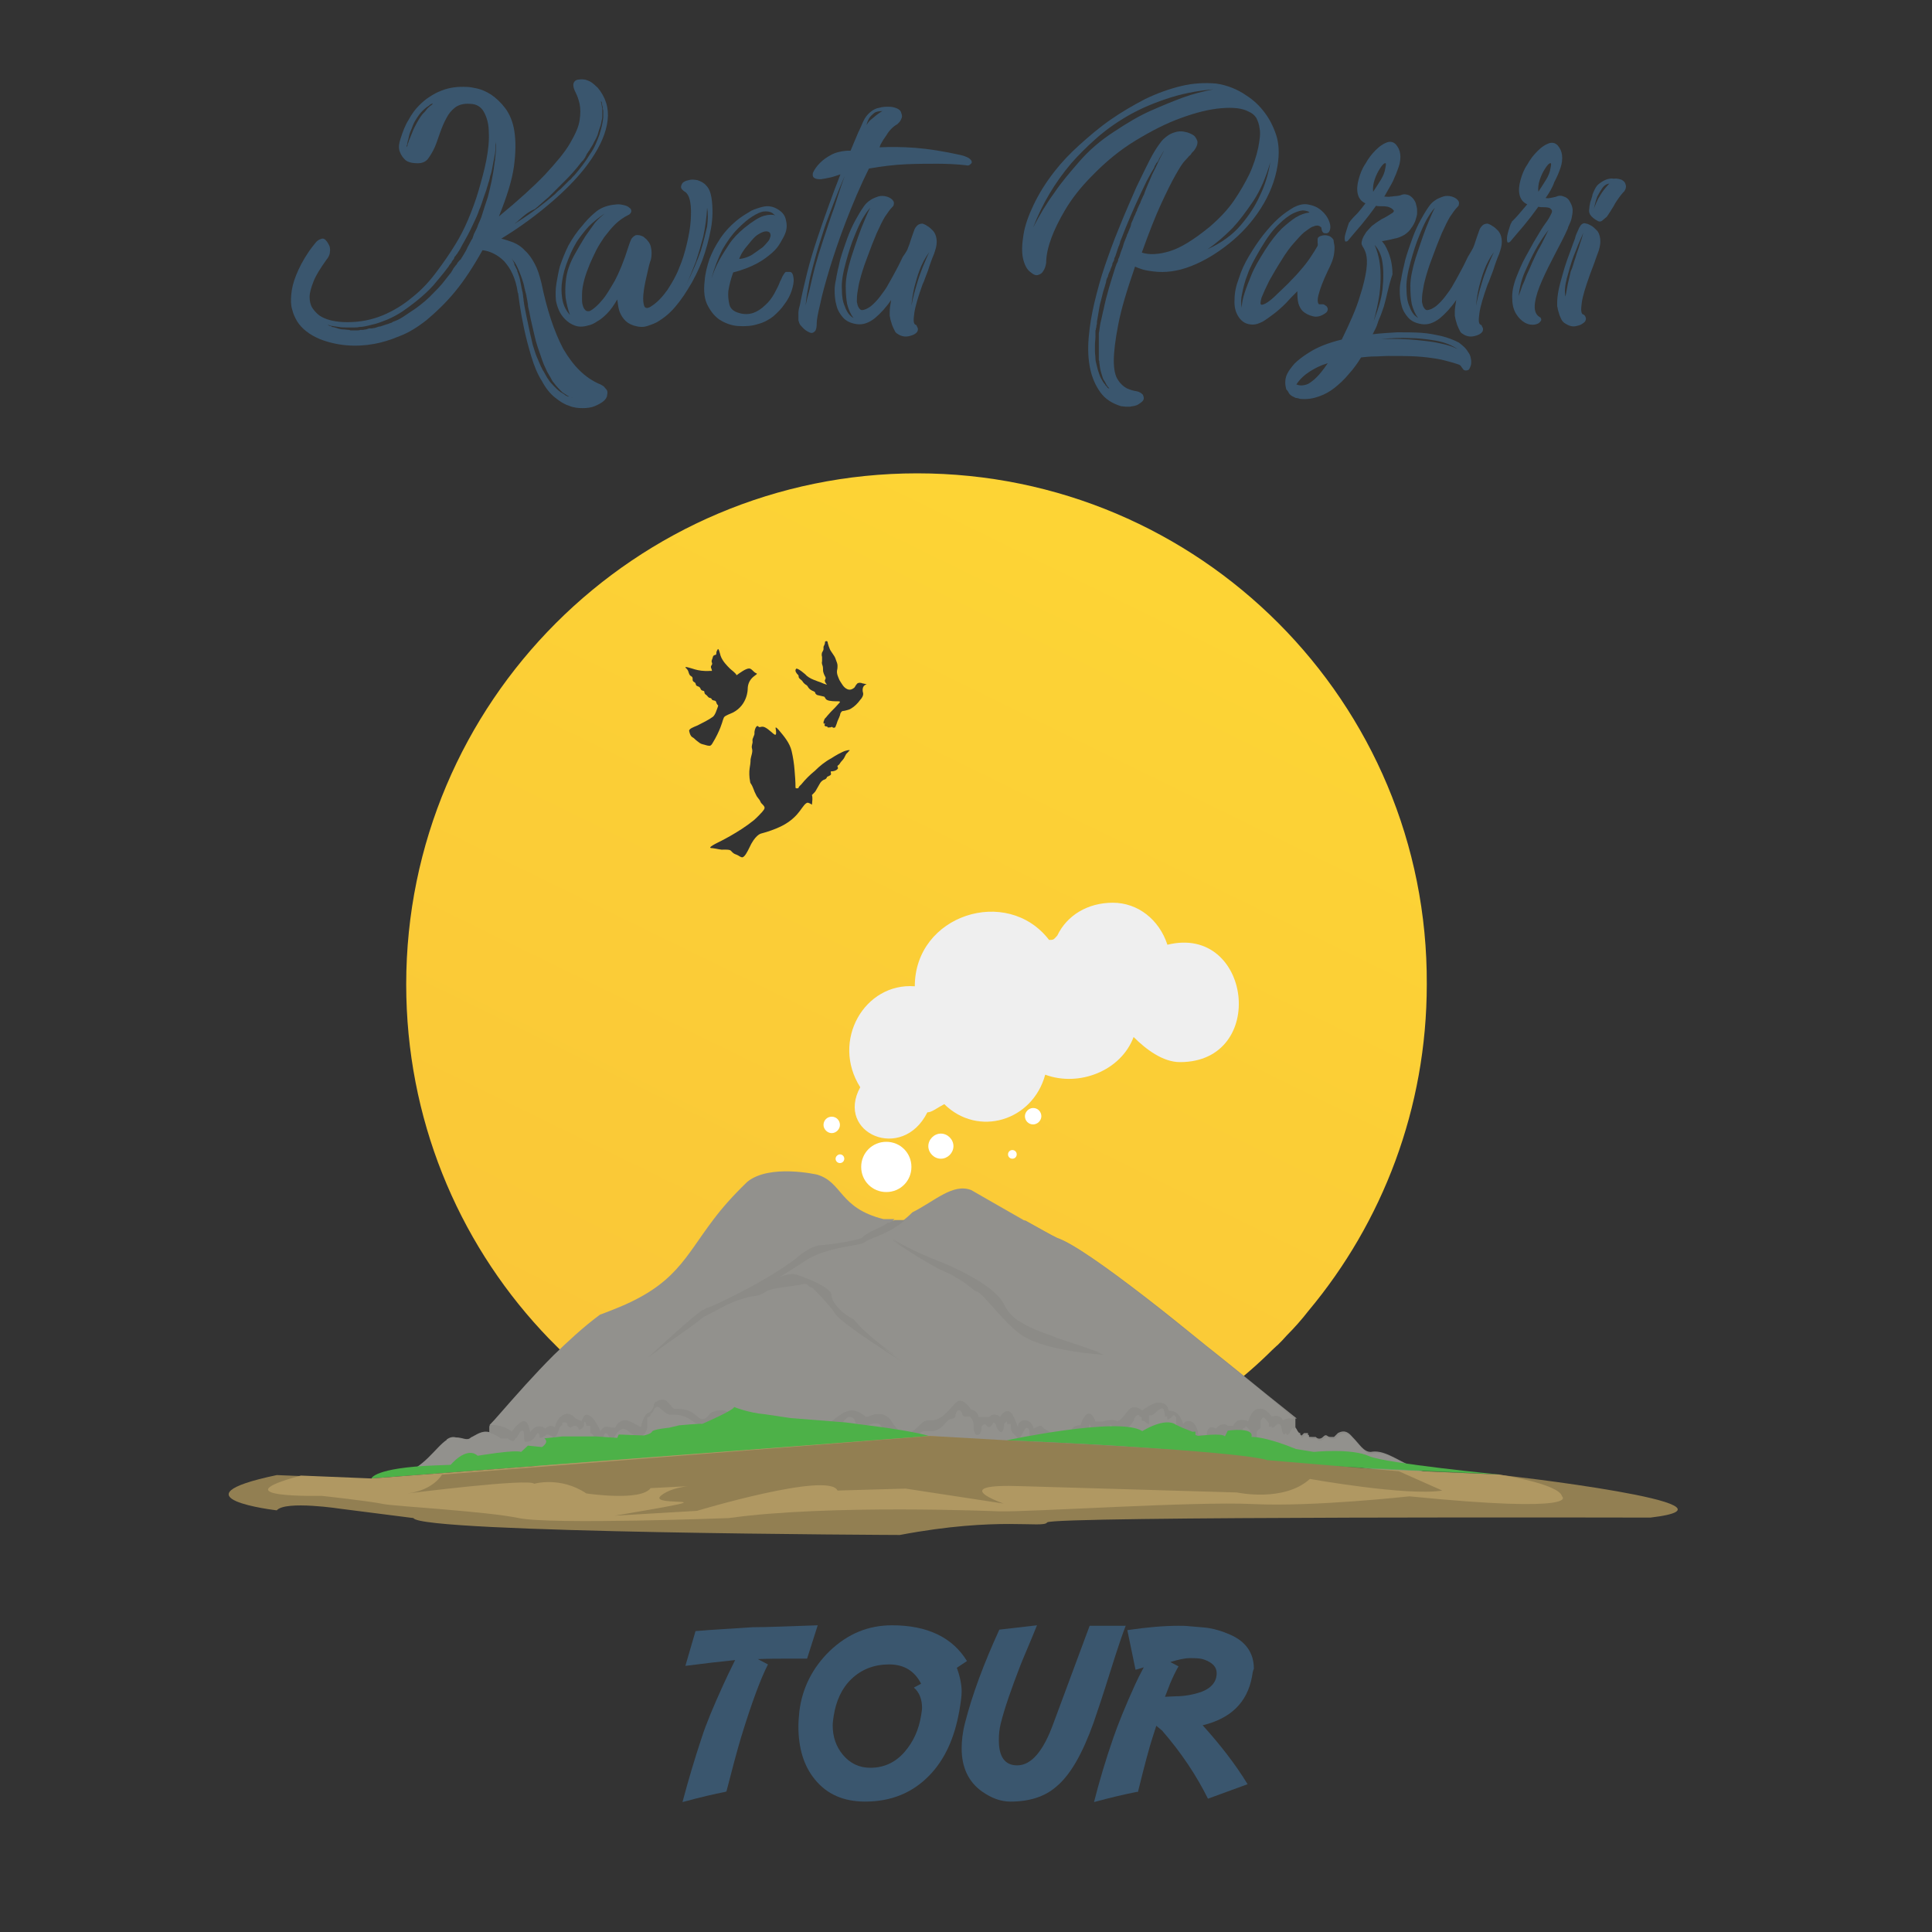 <?xml version="1.0" encoding="utf-8"?>
<!-- Generator: Adobe Illustrator 23.0.3, SVG Export Plug-In . SVG Version: 6.00 Build 0)  -->
<svg version="1.1" id="Layer_1" xmlns="http://www.w3.org/2000/svg" xmlns:xlink="http://www.w3.org/1999/xlink" x="0px" y="0px"
	 viewBox="0 0 400 400" style="enable-background:new 0 0 400 400;" xml:space="preserve">
<rect x="0" y="0" width="400" height="400" fill="#333333" stroke="none"/>
<style type="text/css">
	.st0{fill:#3A566E;}
	.st1{fill:url(#XMLID_2_);}
	.st2{fill:#EFEFEF;}
	.st3{fill:#FFFFFF;}
	.st4{fill:#8C8B87;}
	.st5{fill:#92918D;}
	.st6{fill:#4DB148;}
	.st7{opacity:0.53;fill:#4DB148;}
	.st8{fill:#927F52;}
	.st9{fill:#B09862;}
</style>
<g id="XMLID_231_">
	<g>
		<path class="st0" d="M124.1,79.5c0.3,0.1,0.6,0.3,0.9,0.5c0.2,0.2,0.4,0.5,0.6,0.7c0.2,0.3,0.2,0.6,0.1,1.1c0,0.4-0.3,0.9-0.8,1.3
			c-0.5,0.4-1.1,0.7-1.8,1c-0.7,0.3-1.6,0.4-2.5,0.4c-0.9,0-1.9-0.1-2.8-0.5c-1-0.3-1.9-0.9-2.9-1.7c-1-0.8-1.9-1.9-2.7-3.4
			c-0.9-1.4-1.6-3.1-2.2-5.1c-0.6-2-1.1-3.9-1.5-5.8c-0.4-1.9-0.7-3.5-0.9-4.9c-0.2-1.4-0.3-2.1-0.3-2.2c0-0.1,0-0.2-0.1-0.3
			c-0.2-1.5-0.6-2.8-1.1-3.9c-0.5-1.1-1.1-1.9-1.7-2.6c-0.7-0.7-1.4-1.2-2.2-1.6c-0.8-0.4-1.5-0.6-2.3-0.7c-1.9,3.4-3.8,6.3-5.7,8.6
			c-1.9,2.3-3.9,4.2-5.8,5.8c-1.9,1.5-3.8,2.7-5.7,3.4c-1.9,0.8-3.6,1.3-5.2,1.6c-3.9,0.7-7.7,0.4-11.3-1c-2.1-0.9-3.7-2.1-4.7-3.7
			c-0.4-0.7-0.8-1.5-1-2.4c-0.3-0.9-0.3-2-0.2-3.1c0.1-1.2,0.4-2.5,1-4c0.6-1.5,1.4-3.1,2.7-5c0.4-0.6,0.9-1.2,1.3-1.7
			c0.3-0.4,0.7-0.7,1.1-0.8c0.4-0.2,0.8-0.1,1.1,0.3c0.3,0.3,0.5,0.7,0.7,1.1c0.1,0.3,0.2,0.8,0.1,1.3c0,0.5-0.3,1.1-0.8,1.7
			c-1.2,1.7-2.1,3.1-2.6,4.4c-0.5,1.3-0.8,2.3-0.8,3.2c0,0.9,0.2,1.7,0.6,2.3c0.4,0.6,0.9,1.1,1.4,1.5c1.3,0.9,3.3,1.4,5.8,1.4
			c2.7,0,5.1-0.5,7.3-1.4c2.2-0.9,4.3-2.2,6.1-3.7c1.9-1.5,3.5-3.2,5-5.2c1.5-2,2.9-4,4.1-6c0.8-1.3,1.7-3,2.5-4.9
			c0.8-1.9,1.6-4,2.2-6.1c0.6-2.1,1.2-4.2,1.6-6.3c0.4-2.1,0.6-4,0.5-5.7c0-1.7-0.4-3.1-1-4.2c-0.6-1.1-1.6-1.7-2.9-1.7
			c-1.3-0.1-2.3,0.2-3,0.7c-0.8,0.6-1.4,1.3-1.9,2.3c-0.5,0.9-0.9,1.9-1.3,3c-0.4,1.1-0.7,2.1-1.1,3c-0.4,0.9-0.9,1.7-1.4,2.4
			c-0.5,0.6-1.2,0.9-2.1,0.9c-1.4,0-2.3-0.3-2.8-0.9c-0.5-0.5-0.8-1.1-1-1.7c-0.2-0.7-0.1-1.5,0.2-2.4c0.5-1.6,1-2.9,1.7-4
			c0.6-1.1,1.3-2.1,2.1-2.9c0.8-0.8,1.5-1.4,2.3-1.9c0.8-0.5,1.5-0.9,2.3-1.2c1.7-0.7,3.5-0.9,5.4-0.8c0.4,0,1.1,0.1,2,0.3
			c0.9,0.2,1.9,0.6,3,1.3c1,0.7,2,1.6,2.9,2.8c0.9,1.2,1.6,2.8,1.9,4.8c0.3,2,0.3,4.4-0.1,7.3c-0.4,2.9-1.5,6.3-3.1,10.3
			c4-3.3,7.2-6.2,9.5-8.6c2.3-2.5,4.1-4.6,5.2-6.5c1.1-1.9,1.8-3.4,2-4.8c0.2-1.3,0.2-2.4,0-3.4c-0.2-0.9-0.5-1.7-0.8-2.3
			c-0.3-0.6-0.5-1.1-0.5-1.6c0-0.6,0.4-1,0.9-1.1c0.6-0.1,1.1-0.1,1.6,0c0.7,0.2,1.3,0.5,1.7,0.9c0.3,0.2,0.5,0.5,0.8,0.7
			c1.7,2,2.4,4.3,2.1,6.8c-0.3,2.6-1.5,5.3-3.4,8.1c-1.9,2.8-4.5,5.6-7.7,8.4c-3.2,2.8-6.8,5.5-10.9,8c0.8,0.2,1.7,0.5,2.5,0.8
			c0.9,0.4,1.7,0.9,2.4,1.7c0.8,0.7,1.4,1.6,2,2.7c0.6,1.1,1,2.4,1.4,4c1.1,5.4,2.6,10,4.5,13.6C118.7,75.8,121.1,78.2,124.1,79.5z
			 M95.4,53.7c0.1-0.2,0.2-0.4,0.3-0.5c0.1-0.2,0.2-0.3,0.3-0.5c0.3-0.5,0.6-1,0.8-1.5c0.3-0.5,0.5-1,0.8-1.5v-0.1h0.1
			c0.1-0.2,0.2-0.4,0.2-0.5c0.1-0.2,0.1-0.3,0.2-0.6c0.3-0.6,0.7-1.3,0.9-2c0.3-0.7,0.6-1.3,0.8-2c0.2-0.6,0.4-1.3,0.6-1.9
			c0.2-0.6,0.4-1.2,0.6-1.8c0.3-1.2,0.6-2.4,0.8-3.4c0.2-1.1,0.4-2.1,0.5-3c0.1-0.5,0.1-0.9,0.2-1.3c0-0.4,0.1-0.8,0.1-1.1
			c0-0.3,0.1-0.7,0.1-1c0-0.3,0-0.6,0-0.9v-1.2v-0.3v-0.1c0,0.3,0,0.5,0,0.8c0,0.3-0.1,0.5-0.1,0.8c0,0.3,0,0.5,0,0.8
			c0,0.3-0.1,0.5-0.1,0.8c-0.1,0.5-0.2,1-0.3,1.6c-0.1,0.5-0.2,1-0.3,1.6c-0.1,0.5-0.2,1-0.4,1.5c-0.1,0.5-0.2,1-0.4,1.5
			c-0.1,0.5-0.3,0.9-0.4,1.4c-0.2,0.5-0.3,0.9-0.5,1.4c-0.3,0.9-0.6,1.9-1,2.8c-0.3,0.9-0.7,1.8-1.1,2.6c-0.8,1.8-1.7,3.4-2.5,4.8
			c0,0.1-0.2,0.3-0.3,0.6c-0.1,0.1-0.1,0.2-0.2,0.3c0,0.1-0.1,0.2-0.2,0.3c-0.1,0.2-0.2,0.4-0.4,0.6c-0.1,0.2-0.2,0.3-0.4,0.5
			c0,0.1-0.1,0.2-0.1,0.3c0,0.1-0.1,0.2-0.2,0.3c-0.2,0.3-0.3,0.4-0.3,0.5c-0.2,0.3-0.3,0.4-0.4,0.5c-0.1,0.1-0.1,0.2-0.2,0.3
			c0,0.1-0.1,0.2-0.2,0.3c-0.5,0.7-1,1.3-1.5,1.9c-0.5,0.6-1,1.2-1.5,1.8c-1,1.1-2.1,2.1-3.2,3c-1.1,0.9-2.2,1.7-3.2,2.4
			c-1.1,0.7-2.2,1.3-3.2,1.7c-1,0.4-2,0.8-3,1c-1.1,0.3-2,0.5-2.7,0.5c-0.4,0.1-0.8,0.1-1.2,0.1c-0.4,0-0.8,0-1.1,0
			c-0.7,0-1.4,0-1.9-0.1c-0.5-0.1-0.9-0.1-1.3-0.2c-0.3,0-0.6-0.1-0.8-0.2c-0.1,0-0.1,0-0.1,0c0,0,0,0-0.1,0h-0.1
			c0.1,0,0.3,0.1,0.5,0.2c0,0,0.1,0,0.1,0c0,0,0.1,0,0.1,0c0,0,0.1,0.1,0.1,0.1s0.1,0,0.1,0.1c0.1,0,0.3,0,0.6,0.1
			c0.1,0,0.2,0.1,0.3,0.1s0.2,0,0.3,0.1c0.4,0.1,0.8,0.2,1.1,0.2c0.4,0,0.8,0.1,1.2,0.1c0.1,0,0.2,0,0.3,0.1h0.3h0.6
			c0.2,0,0.4,0,0.6,0s0.4,0,0.6-0.1h0.3h0.1h0.2c0.1,0,0.3-0.1,0.6-0.1c0.1,0,0.2-0.1,0.3-0.1l0.3-0.1c0.1,0,0.2,0,0.3,0
			c0.1,0,0.2,0,0.3,0c0.3-0.1,0.5-0.1,0.6-0.1l0.6-0.2l0.3-0.1c0,0,0.1,0,0.1,0c0,0,0.1,0,0.1,0c0.1,0,0.2-0.1,0.3-0.1
			c0.1,0,0.2-0.1,0.3-0.1l0.6-0.2l0.3-0.1c0,0,0.2,0,0.3-0.1l0.6-0.2c0.1-0.1,0.2-0.1,0.3-0.2c0.1,0,0.2-0.1,0.3-0.1
			c0.8-0.3,1.5-0.7,2.2-1.2c0.7-0.5,1.4-0.9,2.1-1.4c1.4-1,2.7-2.1,3.8-3.3c0.6-0.6,1.2-1.2,1.7-1.8c0.5-0.6,1-1.3,1.5-1.9
			c0.1-0.2,0.3-0.3,0.4-0.5c0.1-0.2,0.2-0.3,0.3-0.5c0.1-0.2,0.2-0.4,0.4-0.6c0.1-0.2,0.2-0.3,0.4-0.5c0.1-0.2,0.2-0.3,0.3-0.5
			C95.1,54,95.2,53.8,95.4,53.7z M89.6,21.4c-0.3,0.1-0.5,0.2-0.7,0.4c-0.2,0.2-0.5,0.3-0.7,0.5c-0.5,0.4-0.9,0.8-1.3,1.3
			c-0.4,0.5-0.7,1-1,1.5c-0.3,0.5-0.5,1.1-0.7,1.6c-0.2,0.5-0.4,0.9-0.5,1.4c-0.1,0.5-0.2,0.9-0.3,1.2c0,0.2-0.1,0.3-0.1,0.5
			s0,0.2-0.1,0.3v0.3v0.1c0.1-0.2,0.2-0.4,0.2-0.6c0-0.2,0.1-0.3,0.2-0.5c0-0.2,0.1-0.4,0.2-0.6c0.1-0.2,0.1-0.3,0.2-0.5
			c0.3-0.7,0.5-1.3,0.8-1.9c0.6-1.2,1.2-2.2,1.7-2.8c0.3-0.3,0.6-0.6,0.8-0.9c0.2-0.3,0.5-0.5,0.7-0.7c0.1-0.1,0.2-0.2,0.3-0.2
			l0.2-0.2L89.6,21.4z M118.3,82.3C118.3,82.3,118.3,82.3,118.3,82.3c0.1,0.1,0.1,0.1,0.1,0.1h0.1c-0.8-0.3-1.5-0.8-2.1-1.2
			c-0.6-0.6-1.2-1.2-1.7-1.9c-0.3-0.3-0.5-0.7-0.7-1.1c-0.2-0.4-0.5-0.8-0.7-1.2c-0.2-0.4-0.4-0.9-0.6-1.3c-0.2-0.4-0.3-0.8-0.5-1.3
			c-0.3-0.9-0.6-1.7-0.9-2.6c-0.3-0.9-0.5-1.7-0.7-2.6c-0.2-0.9-0.4-1.7-0.6-2.6c-0.2-0.8-0.3-1.6-0.5-2.4c-0.1-0.4-0.2-0.8-0.2-1.2
			c-0.1-0.4-0.1-0.8-0.2-1.1c0-0.2-0.1-0.4-0.1-0.6c0-0.2-0.1-0.3-0.1-0.5c0-0.1-0.1-0.2-0.1-0.3c0-0.1,0-0.2-0.1-0.3
			c0-0.1,0-0.3-0.1-0.5c-0.1-0.7-0.3-1.3-0.5-1.9c-0.2-0.6-0.4-1.1-0.6-1.6c-0.2-0.5-0.4-0.9-0.6-1.3c-0.2-0.4-0.4-0.7-0.6-0.9
			c-0.1-0.1-0.2-0.2-0.2-0.3c-0.1-0.1-0.1-0.2-0.2-0.3c0,0-0.1,0-0.1-0.1l-0.1-0.1c0.1,0.1,0.2,0.1,0.2,0.2c0,0,0.1,0.1,0.1,0.2
			c0.1,0.1,0.1,0.2,0.1,0.2l0.1,0.2c0.1,0.1,0.1,0.2,0.1,0.2c0.1,0.1,0.1,0.2,0.1,0.2l0.1,0.2c0,0,0,0.1,0,0.1c0,0,0,0.1,0,0.1
			c0,0.1,0.1,0.2,0.1,0.2c0,0,0.1,0.1,0.1,0.2l0.2,0.4l0.2,0.4c0,0,0,0.1,0,0.1c0,0,0,0.1,0,0.1l0.1,0.2c0.2,0.6,0.4,1.1,0.5,1.7
			c0.1,0.5,0.2,1.1,0.3,1.6c0.1,0.3,0.1,0.6,0.2,0.8c0,0.3,0.1,0.5,0.1,0.8c0,0.3,0.1,0.5,0.1,0.8c0,0.3,0.1,0.5,0.1,0.8
			c0.1,0.5,0.2,1,0.3,1.6c0.1,0.5,0.2,1,0.3,1.5c0.2,1,0.4,1.9,0.6,2.8c0.2,0.9,0.4,1.8,0.6,2.6c0.3,0.9,0.5,1.7,0.8,2.4
			c0.3,0.7,0.6,1.4,0.9,2.1c0.2,0.3,0.3,0.7,0.5,0.9c0.2,0.3,0.3,0.6,0.5,0.9c0.2,0.3,0.3,0.6,0.5,0.8c0.2,0.3,0.3,0.5,0.5,0.7
			c0.8,0.9,1.5,1.6,2.1,2c0.2,0.1,0.3,0.2,0.5,0.3c0.2,0.1,0.3,0.2,0.4,0.3c0.3,0.2,0.6,0.3,0.7,0.3c0,0,0.1,0,0.1,0
			c0,0,0.1,0,0.2,0C118.2,82.2,118.2,82.2,118.3,82.3z M108.2,44.9c-0.3,0.3-0.6,0.5-0.8,0.7c-0.2,0.2-0.4,0.4-0.6,0.5
			c-0.2,0.2-0.3,0.3-0.5,0.4c1.4-0.9,2.8-1.8,4.3-2.9c1.5-1.1,2.9-2.2,4.3-3.4c0.2-0.2,0.3-0.3,0.5-0.5c0.2-0.2,0.3-0.3,0.6-0.5l1-1
			l0.5-0.5l0.3-0.3c0,0,0.1-0.1,0.1-0.1c0,0,0.1-0.1,0.2-0.1c0.1-0.2,0.3-0.3,0.4-0.5c0.2-0.2,0.3-0.3,0.5-0.5
			c1.1-1.3,2.2-2.7,3.1-4.2c0.5-0.7,0.9-1.4,1.2-2.1c0.3-0.7,0.6-1.4,0.8-2c0.4-1.3,0.7-2.5,0.8-3.6c0-0.1,0-0.3,0-0.4
			c0-0.1,0-0.2,0-0.3v-0.3V23c0-0.2-0.1-0.4-0.1-0.6c0-0.2,0-0.3-0.1-0.5c0-0.2-0.1-0.3-0.1-0.4c0-0.1,0-0.2,0-0.3
			c0,0-0.1-0.1-0.1-0.2h-0.1V21c0.1,0.3,0.1,0.4,0.1,0.5c0,0.1,0.1,0.3,0.1,0.5c0,0.1,0.1,0.2,0.1,0.5v0.5c0,0.3,0,0.6,0,0.9
			c0,0.3,0,0.6-0.1,0.9c-0.1,0.6-0.2,1.1-0.4,1.6c-0.2,0.5-0.3,1-0.5,1.6c-0.2,0.5-0.4,0.9-0.7,1.4c-0.2,0.5-0.5,0.9-0.8,1.4
			c-0.1,0.2-0.2,0.4-0.4,0.6l-0.1,0.2l-0.1,0.1c0,0.1-0.1,0.1-0.1,0.2c0,0-0.1,0.1-0.1,0.2c0,0.1-0.1,0.1-0.1,0.2
			c0,0-0.1,0.1-0.1,0.2c0,0-0.1,0.2-0.2,0.3c-0.2,0.3-0.3,0.5-0.5,0.6c-0.6,0.8-1.2,1.5-1.8,2.2c-0.6,0.7-1.2,1.3-1.8,1.9
			c-0.6,0.6-1.2,1.2-1.7,1.7c-0.6,0.6-1.1,1.1-1.6,1.6c-1.1,0.9-2,1.8-2.9,2.5C109.5,43.8,108.8,44.4,108.2,44.9z"/>
		<path class="st0" d="M133.2,49c0.2,0.2,0.4,0.3,0.6,0.5c0.2,0.2,0.3,0.4,0.5,0.6c0.2,0.3,0.3,0.5,0.4,0.8c0.1,0.4,0.2,0.9,0.2,1.4
			c0,0.5,0,1.2-0.3,1.9c-0.3,0.9-0.5,2.1-0.8,3.3c-0.3,1.3-0.5,2.4-0.6,3.5c-0.1,1.1,0,1.9,0.2,2.4c0.2,0.5,0.8,0.5,1.6-0.1
			c1.2-0.8,2.2-1.9,3.2-3.3c0.9-1.4,1.8-2.9,2.4-4.5c0.7-1.6,1.2-3.3,1.6-5c0.4-1.7,0.7-3.3,0.8-4.8c0.1-1.5,0.1-2.8-0.1-3.9
			c-0.2-1.1-0.6-1.8-1.1-2.1c-0.2-0.1-0.4-0.3-0.6-0.5c-0.1-0.1-0.2-0.3-0.2-0.5c0-0.2,0.1-0.5,0.3-0.8c0.3-0.3,0.7-0.5,1.3-0.6
			c0.6-0.2,1.2-0.1,1.8,0c0.6,0.2,1.3,0.5,1.8,1.1c0.6,0.6,0.9,1.4,1.1,2.5c0.3,2,0.3,4.2-0.1,6.4c-0.4,2.2-1,4.4-1.8,6.6
			c-0.8,2.1-1.8,4.1-3,6c-1.1,1.8-2.3,3.4-3.5,4.6c-0.8,0.8-1.6,1.4-2.4,1.9c-0.7,0.5-1.6,0.8-2.5,1.1c-0.9,0.3-1.8,0.2-2.8-0.1
			c-0.9-0.3-1.5-0.7-2-1.3c-0.5-0.6-0.8-1.2-1-1.8c-0.2-0.7-0.3-1.5-0.4-2.3c-0.7,1.2-1.4,2.2-2.1,2.9c-0.7,0.7-1.4,1.3-2,1.6
			c-0.7,0.5-1.4,0.8-2,0.9c-1,0.3-1.9,0.3-2.7,0c-0.8-0.3-1.4-0.7-2-1.3c-0.6-0.6-1-1.2-1.3-1.9c-0.3-0.7-0.5-1.4-0.6-2
			c-0.1-1.1-0.1-2.3,0.1-3.5c0.2-1.2,0.4-2.3,0.7-3.5c0.5-1.5,1.1-3,1.8-4.4c0.8-1.4,1.7-2.8,2.8-4c0.7-0.9,1.6-1.9,2.7-2.8
			c1-0.9,2.3-1.4,3.7-1.6c0.3,0,0.7-0.1,1.1-0.1c0.4,0,0.9,0.1,1.3,0.2c0.4,0.1,0.8,0.3,1,0.5c0.3,0.2,0.4,0.4,0.4,0.7
			c0,0.2-0.1,0.4-0.3,0.6c-0.1,0.1-0.2,0.2-0.3,0.2c-1,0.5-2,1.2-2.8,2c-0.8,0.8-1.5,1.7-2.2,2.6c-0.6,0.9-1.2,1.8-1.7,2.8
			c-0.5,1-0.9,1.9-1.3,2.8c-0.4,1-0.8,2-1.1,3.1c-0.3,1.1-0.5,2.2-0.5,3.2c0,0.1,0,0.4,0,0.8c0,0.4,0,0.8,0.1,1.2
			c0.1,0.4,0.2,0.8,0.5,1.1c0.2,0.3,0.5,0.4,1,0.3c0.8-0.4,1.7-1.2,2.6-2.3c0.8-0.9,1.6-2.3,2.6-4c0.9-1.7,1.9-4.1,2.8-7
			c0.2-0.6,0.4-1.2,0.6-1.6c0.2-0.3,0.5-0.6,0.9-0.8C132.1,48.6,132.6,48.7,133.2,49z M118.8,53c0.9-1.6,1.7-3,2.4-4.1
			c0.8-1.1,1.4-2,2-2.8c0.7-0.8,1.4-1.4,2-1.9c-0.9,0.6-1.8,1.3-2.7,2.1c-0.8,0.7-1.6,1.7-2.5,2.9c-0.9,1.2-1.7,2.8-2.4,4.6
			c-0.6,1.5-1,2.9-1.2,4.3c-0.2,1.2-0.2,2.4,0,3.7c0.2,1.3,0.7,2.4,1.6,3.4c-0.4-1.1-0.7-2.3-0.9-3.6c-0.1-1.1-0.1-2.4,0.1-3.9
			C117.4,56.2,117.9,54.7,118.8,53z M142,59.1c1.4-2.8,2.4-5.2,3.1-7.2c0.6-2,1-3.7,1.3-5c0.2-1.6,0.2-2.9,0-3.9
			c-0.1,2.1-0.4,4.1-0.8,6c-0.5,1.9-1,3.6-1.5,5.1C143.4,55.8,142.8,57.5,142,59.1z"/>
		<path class="st0" d="M163.5,56.3c0.5,0,0.7,0.5,0.8,1.3c0.1,0.8-0.1,1.6-0.4,2.6c-0.3,0.9-0.8,1.9-1.5,2.8
			c-0.6,0.9-1.4,1.7-2.3,2.5c-0.9,0.7-2,1.3-3.2,1.6c-1.2,0.4-2.6,0.5-4.1,0.4c-1.4-0.1-2.7-0.6-3.8-1.3c-0.9-0.6-1.7-1.5-2.4-2.8
			c-0.7-1.2-1-3-0.7-5.3c0.1-1.5,0.5-3,1-4.5c0.5-1.3,1.2-2.7,2.2-4.2c1-1.5,2.3-2.9,4-4.2c0.8-0.6,1.7-1.1,2.5-1.6
			c0.7-0.3,1.5-0.6,2.4-0.8c0.9-0.2,1.7-0.1,2.4,0.2c1.3,0.6,2.1,1.4,2.3,2.5c0.3,1.1,0.2,2.1-0.2,3c-0.2,0.5-0.5,1-0.9,1.7
			c-0.4,0.7-0.9,1.4-1.7,2.1c-0.8,0.7-1.8,1.5-3.1,2.2c-1.3,0.7-3,1.4-5,1.9c-0.5,1.4-0.8,2.6-1,3.8c-0.1,1,0,1.9,0.2,2.8
			c0.2,0.9,0.9,1.5,2,1.8c1,0.3,2,0.3,2.9,0c0.9-0.3,1.8-0.9,2.5-1.6c0.8-0.7,1.4-1.5,1.9-2.4c0.5-0.9,0.9-1.7,1.2-2.5
			c0.1-0.2,0.2-0.4,0.3-0.6c0.1-0.3,0.2-0.5,0.4-0.8c0.2-0.3,0.3-0.5,0.5-0.6C163.2,56.3,163.3,56.3,163.5,56.3z M147.3,57.7
			c0.4-1.3,0.9-2.5,1.6-3.8c0.6-1.1,1.3-2.2,2.1-3.4c0.8-1.2,1.9-2.3,3.1-3.3c1.6-1.3,3-2.2,4-2.5c1.1-0.3,1.9-0.3,2.4-0.1
			c-0.2-0.2-0.4-0.3-0.6-0.5c-0.5-0.3-1.1-0.4-1.9-0.3c-0.5,0.1-1.3,0.4-2.2,1c-1,0.6-2,1.5-3.1,2.6c-1.1,1.1-2.1,2.5-3.1,4.2
			C148.7,53.4,147.9,55.4,147.3,57.7z M159,50c0.3-0.3,0.4-0.7,0.5-1c0.1-0.3,0-0.6-0.1-0.8c-0.2-0.2-0.4-0.3-0.8-0.3
			c-0.4,0-0.9,0.2-1.4,0.5c-0.6,0.3-1.1,0.8-1.6,1.4c-0.5,0.6-1,1.2-1.4,1.7c-0.4,0.6-0.7,1-0.9,1.5c-0.2,0.4-0.3,0.6-0.2,0.6
			c0.3,0,0.8-0.1,1.4-0.3c0.6-0.2,1.2-0.5,1.7-0.9c0.6-0.4,1.1-0.8,1.7-1.2C158.3,50.8,158.7,50.4,159,50z"/>
		<path class="st0" d="M183.4,28.2c-0.2,0.2-0.3,0.5-0.5,0.7c-0.1,0.2-0.3,0.5-0.4,0.7c-0.2,0.3-0.3,0.6-0.4,0.9
			c2.2-0.1,4.6-0.1,7.3,0.1c2.7,0.2,5.9,0.7,9.5,1.5c0.4,0.1,0.8,0.2,1.2,0.4c0.3,0.1,0.6,0.3,0.8,0.5c0.2,0.2,0.3,0.4,0.3,0.6
			c0,0.2-0.2,0.3-0.4,0.5s-0.5,0.2-0.9,0.1c-1.8-0.2-3.8-0.3-5.9-0.3c-1.8,0-3.9,0-6.3,0.1c-2.4,0.1-5,0.4-7.8,0.9
			c-1.8,3.6-3.3,7.2-4.7,10.8c-1.4,3.6-2.5,6.9-3.4,9.8c-0.9,3-1.6,5.5-2,7.5c-0.5,2-0.7,3.3-0.7,3.8c0,0.9-0.1,1.5-0.4,1.8
			c-0.3,0.3-0.6,0.4-0.9,0.3c-0.3-0.1-0.7-0.3-1.1-0.6c-0.4-0.3-0.7-0.7-1-1c-0.2-0.3-0.3-0.6-0.4-1c0-0.4,0-0.9,0-1.4
			c0-0.5,0.1-1.1,0.3-1.7c0.4-2.1,0.9-4.3,1.5-6.7c0.6-2.4,1.3-4.7,2.1-7.1c0.8-2.4,1.6-4.7,2.4-6.9s1.6-4.4,2.4-6.4
			c-0.3,0.1-0.6,0.2-0.9,0.3c-0.3,0.1-0.6,0.2-1,0.3c-0.8,0.2-1.5,0.3-2.1,0.4c-0.5,0-1,0-1.3-0.2c-0.4-0.2-0.5-0.5-0.4-1.1
			c0.3-0.7,0.8-1.4,1.5-2.1c0.6-0.6,1.3-1.1,2.2-1.6c0.9-0.5,2-0.8,3.4-0.9c0.1,0,0.2,0,0.4,0c0.1,0,0.2,0,0.3,0
			c0.6-1.5,1.2-2.8,1.6-3.8c0.5-1,0.8-1.8,1-2.2c0.4-0.9,0.9-1.5,1.5-2c0.6-0.5,1.2-0.8,1.9-0.9c0.6-0.2,1.3-0.2,1.9-0.2
			c0.6,0,1.1,0.1,1.6,0.3c0.5,0.2,0.9,0.5,1,1c0.2,0.5,0.2,0.9,0,1.2c-0.1,0.3-0.3,0.6-0.5,0.8c-0.1,0.1-0.2,0.2-0.3,0.3
			C184.7,26.3,183.9,27.3,183.4,28.2z M169.5,52.6c0.5-1.5,0.9-2.9,1.4-4.3c0.4-1.3,0.9-2.7,1.3-3.9c0.5-1.3,0.9-2.6,1.3-3.9
			c0.4-1.3,0.9-2.7,1.4-4.1c-1.4,3.2-2.6,6.4-3.8,9.6c-0.5,1.4-0.9,2.8-1.4,4.3c-0.5,1.5-0.9,3-1.3,4.5c-0.4,1.5-0.8,3-1,4.4
			c-0.3,1.4-0.5,2.8-0.6,4c0.2-1,0.5-2.1,0.8-3.2c0.2-1,0.5-2.1,0.8-3.4C168.7,55.3,169.1,54,169.5,52.6z M182.7,23
			c-0.7,0-1.3,0.1-1.7,0.4c-0.4,0.3-0.8,0.7-1,1c-0.3,0.5-0.5,1-0.6,1.5c0.3-0.5,0.6-0.9,1-1.2c0.4-0.3,0.7-0.6,1.1-0.9
			C181.9,23.5,182.3,23.2,182.7,23z"/>
		<path class="st0" d="M188,51.3c0.1-0.3,0.3-0.7,0.4-1.1c0.1-0.4,0.3-0.8,0.4-1.2c0.2-0.5,0.3-0.9,0.5-1.4c0.1-0.3,0.3-0.6,0.6-0.9
			c0.3-0.3,0.7-0.4,1.1-0.4c0.3,0.1,0.6,0.2,1,0.5c0.4,0.2,0.8,0.6,1.2,1c0.4,0.5,0.6,1,0.7,1.7c0.1,0.7,0,1.5-0.3,2.4
			c-0.1,0.4-0.3,0.9-0.6,1.6c-0.2,0.6-0.5,1.3-0.7,2c-0.2,0.7-0.5,1.3-0.7,1.9c-0.2,0.6-0.4,1.1-0.6,1.5c-0.9,2.5-1.5,4.5-1.7,5.9
			c-0.2,1.4-0.2,2.2,0.2,2.4c0,0,0.1,0.1,0.2,0.1c0,0,0.1,0.1,0.1,0.2c0,0.1,0.1,0.1,0.1,0.2c0.2,0.3,0.2,0.6,0,1
			c-0.3,0.4-0.8,0.7-1.7,0.9c-0.9,0.2-1.7,0-2.4-0.5c-0.2-0.1-0.4-0.3-0.5-0.5c-0.1-0.2-0.2-0.4-0.3-0.6c-0.1-0.2-0.2-0.5-0.3-0.7
			c-0.1-0.3-0.2-0.7-0.3-1c-0.1-0.3-0.1-0.6-0.2-0.9c0-0.3,0-0.6,0-0.8c0-0.6,0.1-1.4,0.3-2.5c-1,1.5-2.2,2.8-3.4,3.8
			c-1.3,1-2.5,1.4-3.8,1.2c-1.3-0.2-2.2-0.7-2.8-1.4c-0.6-0.7-1.1-1.5-1.3-2.4c-0.3-1-0.4-2.1-0.4-3.2c0-0.7,0.1-1.5,0.3-2.3
			c0.1-0.8,0.3-1.5,0.4-2.1c0.2-0.7,0.3-1.4,0.5-2.1c0.4-1.4,0.9-2.8,1.4-4.2c0.5-1.4,1.1-2.7,1.7-3.8c0.5-0.9,1-1.8,1.7-2.8
			c0.6-0.9,1.5-1.6,2.7-2c0.7-0.3,1.4-0.3,2.1-0.1c0.7,0.2,1.2,0.6,1.4,1c0.1,0.2,0.1,0.5,0,0.8c0,0.1-0.1,0.2-0.2,0.3
			c-0.5,0.5-1,1.2-1.6,2.1c-0.5,0.8-1,1.9-1.7,3.4c-0.6,1.4-1.3,3.2-2.1,5.4c-0.3,0.8-0.6,1.6-0.8,2.3c-0.2,0.6-0.4,1.3-0.6,2.1
			c-0.2,0.7-0.3,1.4-0.4,2c-0.2,1-0.2,1.8-0.2,2.4c0.1,0.5,0.2,0.9,0.4,1.2c0.2,0.3,0.4,0.5,0.6,0.5c0.6,0,1.2-0.3,1.9-0.8
			c0.6-0.5,1.3-1.2,1.9-2c0.6-0.8,1.3-1.7,1.8-2.7c0.6-1,1.1-2,1.6-2.9c0.5-0.9,0.9-1.8,1.3-2.6C187.6,52.2,187.9,51.7,188,51.3z
			 M176.7,65.8c-0.6-0.7-1-1.7-1.3-2.8c-0.2-1-0.3-2.3-0.3-3.8c0-1.6,0.4-3.5,1.1-5.8c1.1-3.4,2-6,2.8-7.8c0.4-1,0.8-1.9,1.2-2.6
			c-0.6,0.6-1.1,1.4-1.7,2.4c-0.5,0.9-1,2-1.6,3.5c-0.6,1.4-1.2,3.3-1.8,5.5c-0.6,2.2-0.9,4-0.8,5.5c0,1.5,0.2,2.6,0.6,3.5
			c0.3,0.9,0.7,1.5,1.1,1.9C176.3,65.6,176.6,65.8,176.7,65.8z M188.7,63.3c0.3-1.6,0.7-3.1,1.1-4.4c0.4-1.4,0.8-2.5,1.2-3.5
			c0.5-1.2,0.9-2.2,1.4-3.2c-0.9,1.2-1.5,2.4-2,3.7c-0.5,1.3-0.8,2.5-1.1,3.6C189,60.8,188.8,62.1,188.7,63.3z"/>
		<path class="st0" d="M258.1,19.8c1.4,0.9,2.7,2.1,3.8,3.6c0.9,1.2,1.7,2.7,2.3,4.5c0.6,1.8,0.7,3.9,0.3,6.4
			c-0.5,3.1-1.7,6.1-3.5,8.9c-1.8,2.8-4,5.2-6.5,7.2c-2.5,2-5.1,3.6-7.9,4.7c-2.8,1.1-5.4,1.4-7.8,1.1c-0.8-0.1-1.5-0.2-2.2-0.4
			c-0.6-0.2-1.2-0.4-1.6-0.6c-1.7,4.9-2.9,8.9-3.5,12.1c-0.6,3.1-0.9,5.6-0.9,7.4c0,1.8,0.3,3.2,0.9,4c0.5,0.8,1.2,1.4,1.8,1.7
			c0.7,0.3,1.3,0.5,2,0.6c0.6,0.1,1,0.4,1.3,0.7c0.3,0.6,0.3,1.1-0.2,1.5c-0.5,0.4-0.9,0.7-1.4,0.8c-0.3,0.1-0.7,0.1-1,0.2
			c-0.3,0-0.6,0-0.9,0c-0.3,0-0.7-0.1-1-0.1c-1.9-0.6-3.3-1.5-4.3-2.9c-1-1.4-1.7-3-2.1-4.9c-0.4-1.9-0.5-4-0.3-6.4
			c0.2-2.4,0.6-4.8,1.2-7.3c0.6-2.5,1.3-5.1,2.2-7.7c0.9-2.6,1.8-5.1,2.8-7.5c1.4-3.5,2.7-6.4,3.7-8.7c1.1-2.3,2-4.1,2.7-5.5
			c0.8-1.6,1.6-2.8,2.2-3.6c0.4-0.6,0.9-1,1.4-1.4c0.4-0.3,0.9-0.6,1.6-0.8c0.6-0.2,1.3-0.3,2.1-0.1c0.7,0.1,1.3,0.4,1.8,0.7
			c0.4,0.3,0.6,0.7,0.8,1.2c0.1,0.5-0.1,1.2-0.7,2l-0.3,0.3c-0.1,0.1-0.2,0.2-0.3,0.4c-0.1,0.2-0.3,0.3-0.4,0.4
			c-0.1,0.1-0.4,0.5-0.9,1c-0.5,0.5-1.1,1.5-1.9,2.9c-0.8,1.4-1.8,3.4-3,6c-1.2,2.6-2.5,5.9-4,10.1c1.6,0.5,3.5,0.4,5.8-0.3
			c2.3-0.7,5-2.4,8.2-5c2.1-1.8,3.8-3.6,5.1-5.5c1.3-1.9,2.3-3.7,3.1-5.3c0.9-1.9,1.5-3.8,1.9-5.6c0.3-1.6,0.5-3,0.3-3.9
			c-0.1-1-0.4-1.7-0.7-2.3c-0.4-0.6-0.9-1-1.6-1.3c-1.3-0.7-3.1-0.9-5.6-0.7c-2.5,0.2-5.3,0.9-8.3,2c-3.1,1.1-6.2,2.7-9.5,4.7
			c-3.3,2-6.3,4.5-9,7.3c-2.5,2.5-4.3,4.9-5.6,7.1c-1.3,2.2-2.2,4.1-2.8,5.7c-0.7,1.9-1.1,3.6-1.1,5.2c-0.1,0.7-0.3,1.3-0.6,1.7
			c-0.2,0.4-0.6,0.7-1,0.8c-0.5,0.2-1,0-1.7-0.6c-0.7-0.5-1.2-1.5-1.5-2.8c-0.3-1.4-0.2-3,0.1-4.9c0.3-1.9,1-3.9,2.1-6.2
			c1.1-2.3,2.5-4.6,4.4-7c1.4-1.8,3.1-3.6,5.1-5.4c2-1.8,4.1-3.6,6.4-5.2c2.3-1.6,4.7-3,7.2-4.3c2.5-1.2,5-2.1,7.5-2.7
			c2.5-0.6,4.9-0.7,7.2-0.5C253.9,17.6,256.1,18.4,258.1,19.8z M230.6,27.3c2.7-1.8,5.2-3.3,7.7-4.4c2.5-1.1,4.7-2,6.6-2.7
			c2.2-0.8,4.3-1.3,6.3-1.7c-3.6,0.3-6.9,1-9.8,2c-3,1-5.7,2.2-8.1,3.6c-2.4,1.4-4.6,3-6.5,4.7c-1.9,1.7-3.6,3.4-5,5
			c-3.4,4-6,8.4-7.9,13.3c1.3-2.5,2.7-4.9,4.4-7.2c1.4-2.1,3.2-4.2,5.2-6.5C225.4,31.2,227.8,29.1,230.6,27.3z M232.4,51.3
			c0.1-0.3,0.2-0.7,0.3-1c0.1-0.3,0.3-0.7,0.4-1c0.1-0.2,0.1-0.3,0.2-0.5c0-0.2,0.1-0.3,0.2-0.5l0.4-1c0.2-0.4,0.3-0.8,0.3-1
			c0.1-0.2,0.2-0.5,0.4-0.9c0.1-0.3,0.2-0.6,0.4-0.9c0.1-0.3,0.2-0.6,0.4-0.9c0-0.3,0.2-0.5,0.3-0.8c0.1-0.2,0.2-0.5,0.4-0.8
			c0-0.2,0.2-0.5,0.3-0.8c0.1-0.1,0.1-0.3,0.2-0.4c0-0.1,0.1-0.3,0.2-0.4c0.2-0.6,0.4-1.1,0.6-1.6c0.2-0.5,0.4-0.9,0.6-1.4l0.6-1.4
			l0.6-1.2c0.4-0.8,0.7-1.5,1-2.1c0.3-0.6,0.6-1.1,0.8-1.5c0.1-0.2,0.2-0.4,0.3-0.6c0.1-0.2,0.1-0.3,0.2-0.4l0.1-0.1
			c0,0,0-0.1,0.1-0.1c0,0,0.1-0.1,0.1-0.1c-0.3,0.4-0.6,0.9-0.8,1.3c-0.3,0.4-0.5,0.8-0.8,1.3c-0.2,0.3-0.3,0.5-0.3,0.6
			c-0.1,0.2-0.2,0.4-0.4,0.6c-0.1,0.1-0.2,0.2-0.2,0.3c0,0.1-0.1,0.2-0.2,0.3c0,0.1-0.1,0.2-0.1,0.3c0,0.1-0.1,0.2-0.2,0.4
			c-0.5,0.8-0.9,1.6-1.4,2.5c-0.4,0.8-0.8,1.7-1.2,2.5c-1.5,3.2-2.9,6.4-4.1,9.6c-0.1,0.2-0.2,0.4-0.2,0.6c-0.1,0.2-0.1,0.4-0.2,0.6
			c-0.1,0.2-0.2,0.4-0.2,0.5c-0.1,0.2-0.1,0.3-0.2,0.6l-0.4,1.2c-0.1,0.2-0.2,0.3-0.2,0.5c0,0.2-0.1,0.4-0.2,0.6
			c-0.1,0.2-0.2,0.3-0.2,0.5c0,0.2-0.1,0.4-0.2,0.6c-0.1,0.2-0.1,0.3-0.2,0.5c0,0.2-0.1,0.3-0.2,0.5c-0.1,0.3-0.2,0.4-0.2,0.5
			c0,0.1-0.1,0.2-0.1,0.3c0,0.1,0,0.2-0.1,0.3c-0.2,0.4-0.3,0.7-0.3,1c-0.2,0.7-0.4,1.4-0.6,2c-0.2,0.7-0.3,1.3-0.5,2
			c-0.2,0.6-0.3,1.3-0.4,1.9c-0.1,0.6-0.2,1.2-0.3,1.8c-0.1,0.4-0.1,0.7-0.1,0.9c0,0.2-0.1,0.3-0.1,0.5c0,0.1,0,0.3-0.1,0.5
			c0,0.2,0,0.3-0.1,0.4v0.5c0,0.1,0,0.2,0,0.2c0,0,0,0.1,0,0.2v0.4c0,0.6-0.1,1.1-0.1,1.6c0,0.5,0,1,0,1.5c0,0.5,0.1,0.9,0.1,1.4
			c0,0.4,0.1,0.8,0.2,1.2c0.2,0.9,0.4,1.6,0.6,2.1c0.2,0.6,0.5,1.1,0.8,1.6c0.2,0.3,0.3,0.4,0.4,0.5c0,0.1,0.1,0.2,0.2,0.3
			c0,0,0.1,0,0.1,0.1l0.1,0.1c0.1,0.1,0.1,0.2,0.1,0.2c0,0,0.1,0,0.2,0.1c0,0,0.1,0,0.1,0c0,0,0,0,0.1,0l0.1,0.1
			c0,0,0.1,0.1,0.1,0.1l0.1,0.1c-0.5-0.4-0.9-0.9-1.2-1.6c-0.2-0.3-0.4-0.6-0.5-0.9c-0.1-0.3-0.2-0.7-0.3-1
			c-0.2-0.6-0.3-1.3-0.4-2.1c0-0.3,0-0.4-0.1-0.5v-0.3V74v-0.5v-0.6v-0.5v-0.6c0-0.2,0-0.3,0-0.5c0-0.2,0-0.4,0-0.6
			c0-0.1,0-0.2,0-0.3c0-0.1,0-0.2,0-0.3c0-0.1,0-0.2,0-0.3c0-0.1,0-0.2,0-0.3c0-0.2,0-0.4,0-0.5c0-0.2,0.1-0.3,0.1-0.6
			c0.1-0.7,0.2-1.5,0.4-2.2c0.2-0.8,0.3-1.5,0.5-2.2c0.3-1.5,0.7-3,1.1-4.4c0.4-1.4,0.9-2.9,1.3-4.2c0.1-0.2,0.1-0.4,0.2-0.5
			c0-0.2,0.1-0.3,0.2-0.5c0.1-0.2,0.2-0.4,0.2-0.6c0-0.2,0.1-0.3,0.2-0.5C231.9,52.7,232.1,52,232.4,51.3z M250,51.6
			c2.9-1.3,5.2-3,6.9-5c1.7-2,3-4,3.9-6c1.1-2.2,1.8-4.6,2.2-7c-0.9,3.1-2,5.7-3.5,8c-1.5,2.2-2.9,4.1-4.3,5.6
			C253.5,48.9,251.8,50.4,250,51.6z"/>
		<path class="st0" d="M276.3,51.2c0,0.8-0.1,1.6-0.3,2.3s-0.6,1.6-1.1,2.6c-1,2.1-1.6,3.7-1.9,4.9c-0.3,1.1-0.2,1.8,0.1,2
			c0,0,0.1,0,0.2,0c0.1,0,0.1,0,0.2,0c0.1,0,0.2,0,0.4,0c0.2,0,0.3,0.1,0.6,0.3c0.2,0.1,0.3,0.3,0.4,0.6c0,0.2,0,0.5-0.3,0.8
			c-0.9,0.7-1.8,1-2.7,0.8c-0.9-0.2-1.7-0.6-2.3-1.2c-0.5-0.6-0.8-1.3-0.9-2.1c-0.1-0.8-0.1-1.5-0.1-1.9c-0.8,0.8-1.6,1.6-2.4,2.5
			c-0.8,0.8-1.7,1.6-2.5,2.2c-0.8,0.6-1.6,1.2-2.3,1.6c-0.8,0.4-1.4,0.6-2,0.6c-1.3,0-2.2-0.5-2.9-1.5c-0.7-1-1-2.2-0.9-3.7
			c0-1.4,0.3-2.8,0.9-4.4c0.5-1.6,1.2-3.1,2.1-4.6c0.9-1.5,1.8-2.9,2.9-4.3c1.1-1.4,2.1-2.5,3.2-3.5c1.1-1,2.2-1.7,3.2-2.3
			c1-0.5,1.9-0.7,2.7-0.6c1.3,0.2,2.2,0.6,3,1.3c0.7,0.6,1.2,1.3,1.5,2c0.3,0.7,0.4,1.3,0.3,1.8c-0.1,0.5-0.3,0.8-0.7,0.9
			c-0.3,0-0.6,0-0.7-0.1c-0.1-0.1-0.2-0.2-0.3-0.4c0-0.2-0.1-0.3-0.1-0.5c0-0.2-0.1-0.3-0.3-0.4c-0.1-0.1-0.3-0.2-0.6-0.2
			c-0.3,0-0.6,0.1-1.1,0.3c-0.4,0.2-0.9,0.6-1.6,1.1c-0.6,0.5-1.3,1.3-2.1,2.2c-0.8,0.9-1.7,2.1-2.6,3.6c-0.9,1.4-1.7,2.8-2.5,4.2
			c-0.7,1.4-1.2,2.5-1.6,3.5c-0.3,1-0.3,1.5,0,1.5c0.2,0,0.6-0.1,1.2-0.5c0.6-0.4,1.2-0.9,1.9-1.6c0.7-0.7,1.5-1.4,2.4-2.3
			c0.8-0.9,1.7-1.7,2.5-2.7c0.8-0.9,1.5-1.8,2.1-2.7c0.6-0.9,1.1-1.7,1.5-2.4c0-0.2,0.1-0.4,0-0.5c0-0.2,0-0.3,0-0.6
			c0-0.1,0-0.2,0-0.3c0-0.2,0.1-0.4,0.5-0.6c0.3-0.1,0.6-0.2,1-0.2c0.4,0,0.7,0.1,1,0.2c0.3,0.2,0.6,0.4,0.8,0.8
			C276.1,50.2,276.3,50.6,276.3,51.2z M257.1,63.7c0-0.9,0.2-1.9,0.6-3.1c0.3-1,0.8-2.2,1.4-3.7c0.6-1.5,1.6-3.2,2.8-5.1
			c1.2-1.9,2.4-3.4,3.5-4.5c1.1-1,2.1-1.8,2.9-2.3c1-0.6,1.9-0.9,2.8-1c-0.1-0.2-0.4-0.3-1-0.4c-0.6-0.1-1.3,0.1-2.2,0.5
			c-0.9,0.4-2,1.2-3.1,2.3c-1.2,1.1-2.4,2.7-3.7,4.9c-1.3,2.2-2.3,4-2.8,5.5c-0.6,1.5-0.9,2.8-1.1,3.8
			C256.9,61.9,256.9,62.9,257.1,63.7z"/>
		<path class="st0" d="M286.5,63.5c-0.2,0.6-0.4,1.1-0.6,1.7c-0.2,0.5-0.5,1.1-0.7,1.8s-0.6,1.4-1,2.2c1.7-0.2,3.4-0.3,5.1-0.4
			c1.7,0,3.3,0,4.9,0.1c1.6,0.1,3,0.4,4.3,0.7c1.3,0.3,2.5,0.8,3.5,1.3c0.4,0.3,0.8,0.6,1.2,1c0.3,0.3,0.6,0.7,0.9,1.2
			c0.3,0.4,0.4,0.9,0.5,1.6c0,0.4,0,0.7-0.1,1c-0.1,0.3-0.2,0.5-0.3,0.7c-0.1,0.2-0.4,0.3-0.7,0.3c-0.3,0-0.5-0.1-0.6-0.3
			c-0.1-0.1-0.2-0.3-0.3-0.4c-0.1-0.2-0.3-0.4-0.5-0.5c-0.3-0.1-0.9-0.3-1.6-0.5c-0.8-0.2-1.7-0.5-2.9-0.7c-1.2-0.2-2.7-0.4-4.3-0.5
			c-1.7-0.1-3.6-0.1-5.9-0.1c-0.9,0-1.9,0.1-2.8,0.1c-0.9,0-1.9,0.1-2.8,0.2c-0.8,1.3-1.6,2.4-2.6,3.5c-0.9,1.1-1.9,2-2.9,2.8
			c-1,0.8-2.1,1.4-3.3,1.8c-1.1,0.4-2.3,0.6-3.6,0.5c-0.1,0-0.3,0-0.5-0.1c-0.1,0-0.3-0.1-0.5-0.1c-0.2,0-0.3-0.1-0.5-0.2
			c-0.5-0.2-0.9-0.5-1.1-0.9c-0.2-0.4-0.4-0.6-0.5-0.7c-0.1-0.4-0.2-0.9-0.2-1.4c0-0.6,0.1-1.2,0.4-1.8c0.3-0.6,0.8-1.3,1.5-2.1
			c0.7-0.7,1.7-1.5,3-2.3c1.7-1.1,3.9-2,6.8-2.7c1.7-3.5,3-6.4,3.7-8.8c0.8-2.4,1.2-4.3,1.4-5.7c0.2-1.5,0.1-2.6-0.1-3.3
			c-0.2-0.7-0.5-1.2-0.7-1.5c-0.1-0.2-0.2-0.4-0.2-0.6c0-0.2,0-0.4,0.1-0.6c0-0.2,0.1-0.4,0.2-0.6c0.1-0.3,0.4-0.7,0.7-1.2
			c0.3-0.3,0.6-0.7,1.1-1.2c0.5-0.4,1.2-0.9,2-1.4c0.2-0.1,0.4-0.2,0.6-0.3c0.2-0.1,0.5-0.3,0.7-0.4c0.3-0.2,0.5-0.3,0.8-0.5
			c0.2-0.1,0.3-0.2,0.4-0.3c0-0.1,0.1-0.2,0.1-0.2c0-0.1-0.1-0.2-0.3-0.4c-0.2-0.2-0.6-0.4-1-0.5c-0.5-0.1-0.9-0.1-1.4-0.1
			c-0.4,0-0.7,0-1-0.1c-1,1.4-2,2.7-3,3.9c-1,1.2-2,2.3-2.8,3.3c-0.1,0.1-0.2,0.2-0.4,0.2c-0.2,0.1-0.3-0.2-0.3-0.7
			c0-0.5,0.2-1,0.4-1.7c0.2-0.7,0.4-1.2,0.5-1.5c0,0,0-0.1,0.1-0.1c0,0,0.1-0.1,0.1-0.1c0,0,0-0.1,0.1-0.2c0.4-0.5,0.9-1,1.5-1.6
			c0.5-0.6,1.1-1.3,1.6-2c-0.9-0.4-1.4-1.1-1.6-2c-0.2-0.9-0.1-1.9,0.2-3c0.3-1.1,0.7-2.2,1.4-3.2c0.6-1.1,1.3-2,2.1-2.8
			c0.8-0.8,1.5-1.3,2.3-1.6c0.8-0.3,1.4-0.1,1.9,0.4c0.5,0.6,0.8,1.2,0.9,2c0.1,0.8,0,1.7-0.3,2.6c-0.3,0.9-0.7,1.9-1.2,3
			c-0.5,1-1.2,2.1-1.8,3.2c0.5,0,0.9,0.1,1.3,0c0.4,0,0.7-0.1,1-0.1c0.3,0,0.6-0.1,0.8-0.1c0.1,0,0.3-0.1,0.6-0.2
			c0.3-0.1,0.7-0.1,1,0c0.6,0.1,1.2,0.6,1.6,1.3c0.2,0.3,0.3,0.7,0.4,1.2c0.1,0.3,0.1,0.8,0.1,1.3c0,0.5-0.2,1-0.4,1.7
			c-0.2,0.4-0.4,0.9-0.8,1.4c-0.3,0.5-0.8,1-1.4,1.4c-0.7,0.4-1.4,0.7-2.1,0.8c-0.7,0.2-1.3,0.3-1.8,0.4c-0.2,0-0.4,0.1-0.6,0.1
			h-0.2c0.1,0.1,0.2,0.3,0.3,0.4c0.1,0.1,0.2,0.3,0.3,0.4c1.1,1.9,1.6,3.9,1.6,6.1C287.4,59.4,287.1,61.5,286.5,63.5z M268.4,79.6
			c0.3,0.1,0.6,0.2,1,0.2c0.4,0,0.9-0.1,1.4-0.3c0.5-0.3,1.1-0.7,1.8-1.4c0.7-0.7,1.4-1.6,2.3-2.9c-1.4,0.4-2.6,1-3.7,1.7
			C270.1,77.6,269.1,78.5,268.4,79.6z M284.3,39.7c0.6-0.9,1.1-1.7,1.6-2.5c0.5-0.8,0.8-1.6,0.9-2.3c0.2-0.9,0.2-1.2-0.1-1.1
			c-0.3,0.1-0.6,0.5-1,1.1c-0.4,0.6-0.8,1.4-1.1,2.3C284.3,38.1,284.2,39,284.3,39.7z M284.6,50.7c0.7,1.6,1.1,3.4,1.2,5.2
			c0.1,1.8,0,3.5-0.2,5.1c-0.3,1.9-0.7,3.7-1.2,5.5c1.1-2.9,1.8-5.3,1.9-7.4c0.2-2,0.1-3.7-0.1-4.9C286,52.8,285.4,51.6,284.6,50.7z
			 M285.9,70.2c2.9-0.1,5.4,0,7.4,0.2c2,0.2,3.7,0.4,4.9,0.7c1.5,0.3,2.7,0.7,3.6,1.2c-1.3-0.9-2.9-1.5-4.7-1.8
			c-1.8-0.3-3.6-0.5-5.2-0.5C290,69.9,288,70,285.9,70.2z"/>
		<path class="st0" d="M305,51.3c0.1-0.3,0.3-0.7,0.4-1.1c0.1-0.4,0.3-0.8,0.4-1.2c0.2-0.5,0.3-0.9,0.5-1.4c0.1-0.3,0.3-0.6,0.6-0.9
			c0.3-0.3,0.7-0.4,1.1-0.4c0.3,0.1,0.6,0.2,1,0.5c0.4,0.2,0.8,0.6,1.2,1c0.4,0.5,0.6,1,0.7,1.7c0.1,0.7,0,1.5-0.3,2.4
			c-0.1,0.4-0.3,0.9-0.6,1.6c-0.2,0.6-0.5,1.3-0.7,2c-0.2,0.7-0.5,1.3-0.7,1.9c-0.2,0.6-0.4,1.1-0.6,1.5c-0.9,2.5-1.5,4.5-1.7,5.9
			c-0.2,1.4-0.2,2.2,0.2,2.4c0,0,0.1,0.1,0.2,0.1c0,0,0.1,0.1,0.1,0.2c0,0.1,0.1,0.1,0.1,0.2c0.2,0.3,0.2,0.6,0,1
			c-0.3,0.4-0.8,0.7-1.7,0.9c-0.9,0.2-1.7,0-2.4-0.5c-0.2-0.1-0.4-0.3-0.5-0.5c-0.1-0.2-0.2-0.4-0.3-0.6c-0.1-0.2-0.2-0.5-0.3-0.7
			c-0.1-0.3-0.2-0.7-0.3-1c-0.1-0.3-0.1-0.6-0.2-0.9c0-0.3,0-0.6,0-0.8c0-0.6,0.1-1.4,0.3-2.5c-1,1.5-2.2,2.8-3.4,3.8
			c-1.3,1-2.5,1.4-3.8,1.2c-1.3-0.2-2.2-0.7-2.8-1.4c-0.6-0.7-1.1-1.5-1.3-2.4c-0.3-1-0.4-2.1-0.4-3.2c0-0.7,0.1-1.5,0.3-2.3
			c0.1-0.8,0.3-1.5,0.4-2.1c0.2-0.7,0.3-1.4,0.5-2.1c0.4-1.4,0.9-2.8,1.4-4.2c0.5-1.4,1.1-2.7,1.7-3.8c0.5-0.9,1-1.8,1.7-2.8
			c0.6-0.9,1.5-1.6,2.7-2c0.7-0.3,1.4-0.3,2.1-0.1c0.7,0.2,1.2,0.6,1.4,1c0.1,0.2,0.1,0.5,0,0.8c0,0.1-0.1,0.2-0.2,0.3
			c-0.5,0.5-1,1.2-1.6,2.1c-0.5,0.8-1,1.9-1.7,3.4c-0.6,1.4-1.3,3.2-2.1,5.4c-0.3,0.8-0.6,1.6-0.8,2.3c-0.2,0.6-0.4,1.3-0.6,2.1
			c-0.2,0.7-0.3,1.4-0.4,2c-0.2,1-0.2,1.8-0.2,2.4c0.1,0.5,0.2,0.9,0.4,1.2c0.2,0.3,0.4,0.5,0.6,0.5c0.6,0,1.2-0.3,1.9-0.8
			c0.6-0.5,1.3-1.2,1.9-2c0.6-0.8,1.3-1.7,1.8-2.7c0.6-1,1.1-2,1.6-2.9c0.5-0.9,0.9-1.8,1.3-2.6C304.5,52.2,304.8,51.7,305,51.3z
			 M293.6,65.8c-0.6-0.7-1-1.7-1.3-2.8c-0.2-1-0.3-2.3-0.3-3.8c0-1.6,0.4-3.5,1.1-5.8c1.1-3.4,2-6,2.8-7.8c0.4-1,0.8-1.9,1.2-2.6
			c-0.6,0.6-1.1,1.4-1.7,2.4c-0.5,0.9-1,2-1.6,3.5c-0.6,1.4-1.2,3.3-1.8,5.5c-0.6,2.2-0.9,4-0.8,5.5c0,1.5,0.2,2.6,0.6,3.5
			c0.3,0.9,0.7,1.5,1.1,1.9C293.3,65.6,293.5,65.8,293.6,65.8z M305.6,63.3c0.3-1.6,0.7-3.1,1.1-4.4c0.4-1.4,0.8-2.5,1.2-3.5
			c0.5-1.2,0.9-2.2,1.4-3.2c-0.9,1.2-1.5,2.4-2,3.7c-0.5,1.3-0.8,2.5-1.1,3.6C305.9,60.8,305.7,62.1,305.6,63.3z"/>
		<path class="st0" d="M320,41c0.3,0,0.6,0.1,0.8,0c0.3,0,0.5-0.1,0.6-0.1c0.2,0,0.3-0.1,0.5-0.1c0.1,0,0.3-0.1,0.6-0.2
			c0.3-0.1,0.7-0.1,1,0c0.3,0.1,0.6,0.2,0.9,0.4c0.3,0.2,0.5,0.5,0.7,0.9c0.3,0.5,0.5,1.1,0.5,1.6c0,0.6-0.1,1.1-0.2,1.6
			c-0.1,0.5-0.3,1-0.5,1.4c-0.2,0.4-0.3,0.7-0.3,0.8c-0.7,1.6-1.6,3.3-2.6,5.2c-1,1.9-1.9,3.7-2.7,5.5c-0.8,1.8-1.3,3.3-1.5,4.7
			c-0.2,1.4,0.1,2.4,0.9,2.9c0,0,0.1,0.1,0.2,0.1c0.1,0.1,0.2,0.3,0.2,0.5c0,0.2-0.2,0.4-0.4,0.6c-0.2,0.2-0.5,0.3-0.9,0.4
			c-0.7,0.1-1.4,0-2.1-0.4c-0.7-0.4-1.3-1-1.8-1.8c-0.5-0.8-0.8-1.9-0.8-3.1c-0.1-1.3,0.2-2.8,0.8-4.4c0.6-1.5,1.2-3,2-4.4
			c0.8-1.4,1.5-2.8,2.2-3.9c0.7-1.2,1.3-2.2,1.9-3c0.6-0.8,0.9-1.4,1.1-1.8c0.3-0.5,0.3-0.9,0-1.1c-0.2-0.3-0.7-0.4-1.5-0.4
			c-0.4,0-0.8,0-1.1-0.1c-1,1.4-2,2.7-3,3.9c-1,1.2-2,2.3-2.8,3.3c-0.1,0.1-0.2,0.2-0.4,0.2c-0.2,0.1-0.3-0.2-0.3-0.7
			c0-0.5,0.1-1,0.3-1.7c0.2-0.7,0.4-1.2,0.5-1.5c0,0,0-0.1,0.1-0.1l0.1-0.3c0.5-0.5,1-1,1.5-1.6c0.5-0.6,1.1-1.3,1.7-2
			c-0.9-0.4-1.4-1.1-1.6-2c-0.2-0.9-0.1-1.9,0.2-3c0.3-1.1,0.7-2.2,1.4-3.2c0.6-1.1,1.3-2,2.1-2.8c0.8-0.8,1.5-1.3,2.3-1.6
			c0.8-0.3,1.4-0.1,1.9,0.4c0.5,0.6,0.8,1.2,0.9,2c0.1,0.8,0,1.7-0.3,2.6c-0.3,0.9-0.7,1.9-1.3,3C321.4,38.9,320.7,40,320,41z
			 M317.3,54.2c0.5-1.1,1-2.2,1.6-3.2c0.6-1.1,1.1-2.2,1.7-3.4c-1,1.3-2,2.8-2.8,4.3c-0.7,1.3-1.4,2.8-2.1,4.4
			c-0.7,1.6-1.1,3.3-1.3,5c0.3-0.7,0.5-1.4,0.8-2.2c0.3-0.6,0.6-1.4,0.9-2.2C316.5,56,316.9,55.2,317.3,54.2z M318.5,39.7
			c0.6-0.9,1.1-1.7,1.6-2.5c0.5-0.8,0.8-1.6,0.9-2.3c0.2-0.9,0.2-1.2-0.1-1.1c-0.3,0.1-0.6,0.5-1,1.1c-0.4,0.6-0.8,1.4-1.1,2.3
			C318.5,38.1,318.4,39,318.5,39.7z"/>
		<path class="st0" d="M325.7,50.4c0.1-0.3,0.3-0.7,0.4-1.1c0.1-0.4,0.2-0.7,0.3-0.9c0.1-0.3,0.3-0.6,0.4-0.9
			c0.1-0.3,0.3-0.6,0.5-0.9c0.3-0.3,0.6-0.5,1.1-0.3c0.3,0,0.6,0.2,1,0.4c0.4,0.2,0.8,0.6,1.2,1c0.4,0.4,0.6,1,0.7,1.7
			c0.1,0.7,0,1.5-0.3,2.5c-0.3,0.8-0.6,1.6-0.9,2.5c-0.3,0.8-0.6,1.6-0.9,2.4c-0.9,2.5-1.5,4.4-1.7,5.8c-0.2,1.4-0.2,2.2,0.2,2.5
			h0.1c0.2,0.1,0.3,0.2,0.4,0.4c0.2,0.3,0.2,0.7,0,1c-0.1,0.2-0.4,0.4-0.7,0.6c-0.3,0.2-0.7,0.3-1.1,0.4c-0.4,0.1-0.8,0.1-1.2,0
			c-0.4-0.1-0.8-0.3-1.1-0.5c-0.2-0.1-0.3-0.2-0.5-0.4c-0.2-0.2-0.3-0.4-0.4-0.6c-0.1-0.2-0.2-0.5-0.3-0.7c-0.1-0.3-0.2-0.7-0.3-1
			c-0.1-0.3-0.1-0.6-0.2-0.9c0-0.3,0-0.6,0-0.8c0-0.7,0.1-1.6,0.3-2.6c0.2-1,0.5-2,0.8-3.1c0.3-1.1,0.6-2.1,1-3.2
			C325,52.3,325.4,51.3,325.7,50.4z M326.2,53.3c0.3-1.1,0.7-2,0.9-2.8c0.3-0.8,0.5-1.5,0.7-2.3c-0.8,1.8-1.5,3.5-2.1,5.1
			c-0.5,1.4-0.9,2.8-1.3,4.3c-0.4,1.5-0.5,2.8-0.3,3.8c0.2-0.8,0.3-1.7,0.5-2.6c0.2-0.8,0.4-1.7,0.6-2.6
			C325.6,55.4,325.8,54.4,326.2,53.3z M335.7,37.2c0.4,0.2,0.7,0.5,0.8,0.8c0.1,0.3,0.2,0.6,0.1,0.9c0,0.2-0.2,0.5-0.3,0.7
			c-0.1,0.1-0.2,0.2-0.3,0.3c-0.6,0.7-1.1,1.4-1.6,2.2c-0.4,0.8-0.8,1.3-1,1.7c-0.1,0.1-0.2,0.3-0.4,0.6c-0.2,0.3-0.3,0.5-0.6,0.7
			c-0.2,0.2-0.5,0.4-0.7,0.6c-0.3,0.2-0.5,0.2-0.8,0.1c-0.8-0.4-1.4-0.9-1.7-1.4c-0.1-0.2-0.2-0.4-0.2-0.8c0-0.3,0.1-0.7,0.1-1
			c0.1-0.3,0.1-0.7,0.2-0.9c0.1-0.3,0.2-0.5,0.2-0.6c0.1-0.3,0.2-0.6,0.2-0.8c0.1-0.2,0.1-0.3,0.2-0.5c0.3-0.7,0.6-1.3,1.1-1.7
			c0.5-0.4,1-0.7,1.5-0.9c0.5-0.2,1.1-0.3,1.6-0.2C334.9,36.9,335.3,37.1,335.7,37.2z M330,43.2c0.3-0.8,0.6-1.5,0.9-2.1
			c0.4-0.6,0.7-1.2,1.1-1.7c0.4-0.5,0.8-1,1.2-1.4c-0.6,0.1-1.1,0.4-1.5,1c-0.4,0.6-0.7,1.1-1,1.7C330.4,41.5,330.2,42.3,330,43.2z"
			/>
	</g>
	<g>
		<path class="st0" d="M169.3,336.5l-2.2,6.9h-2.9c-2.8,0-5.2,0-7.3,0.1l2.1,1.1c-1.5,2.9-3.4,8-5.6,15.2c-0.8,2.7-1.8,6.4-3,11.1
			l-0.3,0.1c-2.1,0.4-5.1,1.1-8.8,2.1c1.2-4.5,2.5-8.9,4-13.4c0.9-2.8,2.4-6.4,4.5-11c0.5-1.1,1.3-2.8,2.4-5
			c-3,0.3-6.4,0.7-10.3,1.2l2.1-7.2c3.5-0.3,7.4-0.5,11.8-0.8C158.8,336.9,163.2,336.7,169.3,336.5z"/>
		<path class="st0" d="M200.2,343.9l-2.1,1.4c0.7,1.9,1,3.6,1,4.9c0,1-0.2,2.4-0.5,4.1c-1,5.6-3,10-6.2,13.3
			c-3.5,3.6-7.9,5.4-13.3,5.4c-4.4,0-7.9-1.5-10.4-4.6c-2.3-2.8-3.4-6.5-3.4-11c0-1,0.1-2,0.2-3.1c0.6-4.8,2.7-9,6.3-12.5
			c3.8-3.6,8-5.3,12.9-5.3C192,336.5,197.2,339,200.2,343.9z M190.7,355.2c0.1-0.7,0.2-1.2,0.2-1.6c0-1.8-0.6-3.3-1.7-4.2l1.5-0.8
			c-1.3-2.6-3.5-4-6.6-4c-3.1,0-5.7,1-7.8,3c-2,1.9-3.2,4.5-3.7,7.7c-0.1,0.7-0.2,1.4-0.2,1.9c0,2.4,0.7,4.4,2.1,6.1
			c1.5,1.8,3.4,2.7,5.7,2.7c2.8,0,5.2-1.1,7.1-3.3C189.1,360.6,190.2,358.2,190.7,355.2z"/>
		<path class="st0" d="M233.1,336.5c-0.6,1.5-1.7,4.7-3.2,9.5s-2.7,8.4-3.5,10.7c-2.3,6.4-4.8,10.8-7.7,13.2
			c-2.4,2.1-5.6,3.1-9.5,3.1c-2,0-3.9-0.7-5.9-2.1c-2.8-2-4.2-5-4.2-8.9c0-1.6,0.2-3.4,0.7-5.3c1.5-5.9,3.9-12.3,7.1-19.3l7.8-0.9
			c-1.7,4.2-2.9,6.9-3.4,8.2c-1.9,4.9-3.3,8.9-4.1,12.1c-0.3,1.2-0.4,2.3-0.4,3.5c0,3.5,1.3,5.2,3.8,5.2c2.9,0,5.4-2.9,7.5-8.7
			l7.5-20.2H233.1z"/>
		<path class="st0" d="M259.2,347.2c-1,5.3-4.4,8.6-10.2,10c3.7,4.1,6.8,8.1,9.3,12.2l-8.2,3c-2.4-4.8-5.5-9.5-9.5-14.1l-1.2-1
			l-0.8,2.5c-0.6,1.8-1.6,5.5-3,11.2l-0.3,0c-2.5,0.5-5.5,1.2-8.8,2.1c1.1-4.3,2.4-8.7,4-13.3c1-2.9,2.5-6.6,4.5-11
			c0.4-0.9,1-2.1,1.8-3.6c-0.7,0.2-1.2,0.4-1.7,0.5l-1.7-8.2c4.1-0.6,7.6-0.9,10.6-0.9c0.7,0,1.5,0,2.3,0.1c2.4,0.2,3.7,0.3,4.1,0.4
			c1.2,0.2,2.6,0.6,4.2,1.3c3.3,1.4,5,3.8,5,7.1C259.4,345.9,259.3,346.5,259.2,347.2z M251.9,346.4c0-1.3-0.9-2.2-2.6-2.8
			c-0.5-0.2-1.3-0.3-2.4-0.3h-0.6c-1,0-2.3,0.3-4,0.8l1.7,0.9c-0.6,1-1.2,2.3-1.8,3.7c0,0.1-0.4,1-1,2.6l2.1-0.1
			c2.1,0,3.9-0.4,5.4-0.9C250.8,349.5,251.9,348.2,251.9,346.4z"/>
	</g>
	<linearGradient id="XMLID_2_" gradientUnits="userSpaceOnUse" x1="239.183" y1="103.079" x2="75.45" y2="437.664">
		<stop  offset="0" style="stop-color:#FDD535"/>
		<stop  offset="1" style="stop-color:#F7BC3A"/>
	</linearGradient>
	<path id="XMLID_264_" class="st1" d="M189.9,98c-58.4,0-105.8,47.4-105.8,105.8c0,27.7,10.6,52.9,28,71.7c1,1.1,2,2.1,3,3.1
		c0.3,0.3,0.6,0.6,0.9,0.9c2.6,2.6,5.4,5,8.3,7.3c4,1,8.3,1.8,13.1,0.9c1.5,0,2.3-0.8,3.8-0.8c2.3,0,4.6-0.8,6.9-0.8h6.1
		c-1.5,0-15.3,2.3-10.7,3.1c3.4,0.7-7.4,3.2-10.6,3.7c0,0,0.1,0.1,0.1,0.1c8.9-0.1,20-2,31.2-3.7c10-1.5,20.1-2.8,28.9-2.4
		c3.7,0.7,14.3,2.9,19.9,3c0.2,0,0.5,0,0.7,0c-0.1,0-0.2-0.1-0.3-0.1c-10.6-4.2,0.6-3.5,9.3-3.1c2.1,0.1,4.1,0.2,5.5,0.2
		c9,0.6,17.5,0.7,25.9,0.7c3.3-2.5,6.5-5.3,9.4-8.2h0c0.1,0,0.1-0.1,0.2-0.2c0.3-0.2,0.5-0.5,0.8-0.7c0.7-0.7,1.3-1.3,1.9-2h0
		c1.6-1.6,3.1-3.3,4.5-5.1c15.3-18.3,24.5-41.9,24.5-67.6C295.7,145.4,248.3,98,189.9,98z M145.5,154.1c-0.5-0.1-0.8-0.4-1.2-0.7
		c-0.4-0.3-0.6-0.6-1-0.8c-0.4-0.3-0.5-0.8-0.6-1.2c-0.2-0.5,1-0.9,1.7-1.2c1-0.5,2.4-1.2,3.2-1.8c0.5-0.4,0.8-1.5,1-2
		c0.2-0.5,0-0.3-0.2-0.7c-0.2-0.5-0.1-0.6-0.7-0.7c-0.5-0.1-0.2-0.4-0.7-0.5c-0.5-0.1-0.4-0.4-0.9-0.7c-0.5-0.4,0-0.7-0.6-0.8
		c-0.6-0.1-0.3-0.7-1-0.9c-0.7-0.2-0.2-0.6-0.8-0.9c-0.6-0.3,0-0.9-0.6-1.2c0,0,0,0,0,0c-0.6-0.3-0.4-1-0.9-1.5
		c-0.1-0.1-0.1-0.1-0.2-0.2c-0.5-0.5,1.2,0.1,1.9,0.3c0.7,0.2,1.8,0.4,3.1,0.3c0,0,0.1,0,0.4,0c0-0.2-0.1-0.4-0.2-0.7
		c-0.1-0.5,0.4-0.5,0.2-1c-0.2-0.4,0.1-0.7,0.2-1.2c0.1-0.5,0.7-0.3,0.7-0.6c0-0.4,0.1-0.6,0.1-0.6c0.1-0.2,0.2-0.3,0.2-0.4
		c0.2-0.2,0.4,0.7,0.6,1.4c0.4,1.1,1.3,2,1.9,2.6c0.4,0.4,1.2,0.9,1.4,1.4c0.7-0.5,1.9-1.4,2.6-1.4c0,0,0.3,0,0.6,0.3
		c0.3,0.3,0.6,0.6,0.9,0.7c0.3,0.1-0.1,0.3-0.6,0.7c-0.6,0.5-1.2,1.3-1.2,2.6c0,0,0,3.2-3,4.8c-0.6,0.3-1.6,0.6-1.9,1
		c-0.1,0.2-0.2,0.5-0.3,0.8c0,0-0.5,2-2.1,4.6c0,0-0.3,0.6-0.7,0.5C146.4,154.4,146,154.2,145.5,154.1z M175.6,155.7
		c0,0-0.2,0.2-0.4,0.4c-0.2,0.3-0.4,0.9-0.7,1.2c-0.3,0.3-0.6,0.7-0.7,0.9c-0.1,0.2-0.5,0.3-0.4,0.5c0,0.1,0.1,0.2,0.1,0.3
		c0,0.2-0.2,0.3-0.3,0.4c-0.3,0.2-0.7,0.3-1.1,0.3c-0.3,0,0.1,0.5-0.1,0.7c-0.1,0.2-0.8,0.4-0.8,0.5c0,0,0,0.3-0.5,0.5
		c-0.4,0.1-0.8,0.5-1,0.9c-0.2,0.4-0.6,1-0.8,1.4c-0.1,0.2-0.3,0.4-0.5,0.6c0,0-0.2,0.2-0.3,0.3c0.1,0.3,0.1,0.6,0.1,0.9
		c0,0.1-0.1,1.2-0.1,1.1c0,0-0.4-0.3-0.8-0.4c-0.5-0.1-1.1,0.9-1.7,1.7c-0.6,0.8-1.5,1.8-3,2.7c0,0-1.7,1.1-5.1,2c0,0-1.2,0.3-2.4,3
		c-0.4,0.8-0.9,1.8-1.4,1.9c-0.4,0-0.8-0.4-1.1-0.5c-0.2-0.1-0.6-0.2-0.8-0.4c-0.3-0.2-0.4-0.5-0.7-0.6c-0.3-0.1-0.8-0.1-1.3-0.1
		c-0.5,0.1-1.4-0.2-2.3-0.3c-0.7,0-0.8-0.2,1.2-1.2c0,0,4.2-2,7.4-4.6c0,0,0.7-0.6,1.7-1.7c0.6-0.7,0.6-0.9,0.3-1.3
		c-0.3-0.4-0.5-0.4-0.7-0.9c-0.2-0.5-0.6-0.7-0.9-1.4c-0.4-0.7-0.5-1.4-1-2.2c-0.1-0.1-0.2-0.3-0.2-0.5c-0.2-0.9-0.2-2.1-0.1-2.7
		c0.1-0.6,0.2-1.2,0.2-1.9c0.1-0.7,0.5-1.5,0.3-2.2c-0.2-0.7,0.2-1,0.1-1.6c-0.1-0.6,0.5-1.1,0.4-1.7c0-0.6,0.4-1.7,0.8-1.3
		c0.3,0.4,0.6-0.2,1.4,0.2c0.8,0.4,1.6,1.3,2,1.5c0.4,0.2,0.3-0.7,0.2-1.2c-0.1-0.3,0-0.5,0.6,0.2c1.1,1.3,2.3,2.7,2.7,4.4
		c0.3,1.3,0.5,2.6,0.6,3.9c0.1,1.2,0.2,2.4,0.2,3.6c0,0.3,0.3,0.2,0.5,0.2c0,0,0.1,0,0.1,0c0-0.3,0.5-0.7,0.6-0.8
		c0.8-1,1.8-2,2.8-2.8c1-1,2.1-1.9,3.4-2.6c0,0,1.2-0.8,2.3-1.3c0.8-0.4,1.7-0.5,1.5-0.3C175.8,155.4,175.7,155.6,175.6,155.7z
		 M179,141.9C179,141.9,179,141.9,179,141.9c-0.3,0.2-0.4,0.6-0.4,0.9c0,0.2,0,0.4,0.1,0.7c0.1,0.5-0.3,1.1-0.6,1.4
		c-0.5,0.7-1.2,1.4-1.9,1.8c-0.3,0.2-0.7,0.3-1.1,0.4c-0.1,0-0.3,0.1-0.6,0.1c-0.2,0-0.4,0.3-0.5,0.5c-0.1,0.6-0.4,1.1-0.6,1.6
		c0,0-0.1,0.3-0.2,0.6c-0.1,0.2-0.2,0.6-0.3,0.7c-0.2,0.1-0.4,0.1-0.5,0c-0.1-0.1-0.1-0.1-0.2-0.1c-0.1,0-0.2,0.1-0.3,0.1
		c-0.1,0-0.2,0-0.3,0c-0.1,0-0.1,0.1-0.2,0c0,0-0.1-0.1-0.1-0.1c0-0.1-0.1-0.1-0.2-0.1c-0.1,0-0.2,0-0.3-0.1c0,0-0.1-0.1-0.1-0.2
		c0-0.1,0.2-0.3,0.1-0.3c-0.1,0-0.3,0.1-0.3-0.1c0-0.1,0-0.4,0.1-0.5c0-0.1,0.1-0.2,0.1-0.3c0.1-0.2,0.4-0.4,0.5-0.6
		c0.3-0.3,0.5-0.6,0.8-0.9c0.6-0.6,1.2-1.2,1.8-1.9c0.2-0.2,0.1-0.3-0.2-0.3c-0.7,0-1.9,0-2.4-0.3c0,0-0.2-0.1-0.3-0.3
		c-0.1-0.2-0.2-0.4-0.4-0.4c-0.4-0.1-0.9-0.2-1.3-0.3c-0.2-0.1-0.4-0.3-0.4-0.4c0-0.1-0.1-0.3-0.4-0.4c-0.3-0.1-0.8-0.4-1-0.7
		c-0.1-0.2-0.3-0.5-0.5-0.6c-0.2-0.1-0.4-0.3-0.5-0.4c-0.2-0.2-0.3-0.5-0.5-0.6c-0.2-0.2-0.4-0.3-0.5-0.5c-0.1-0.2,0-0.5-0.2-0.6
		c-0.3-0.3-0.7-0.8-0.4-1.2c0.2-0.4,2.1,1.2,2.2,1.4c0.6,0.5,1.3,0.8,1.9,1c0.4,0.2,0.9,0.3,1.3,0.5c0.2,0.1,0.5,0.2,0.8,0.3
		c0.2,0.1,0.2,0.1,0.1-0.1c-0.2-0.2-0.4-0.6-0.3-0.8c0.1-0.2,0.2-0.4,0.1-0.6c-0.2-0.4-0.5-0.9-0.5-1.5c0-0.2,0-0.6-0.1-0.9
		c-0.1-0.2-0.2-0.6-0.1-0.9c0-0.2,0-0.6,0-0.9c-0.1-0.3-0.1-0.6,0-0.9c0.1-0.2,0.3-0.5,0.3-0.7c0-0.2,0-0.3,0-0.5
		c0.1-0.2,0.3-0.6,0.3-0.8c0-0.1,0-0.2,0-0.2c0.1-0.2,0.4-0.2,0.5-0.1c0,0.1,0.1,0.2,0.1,0.4c0,0,0.3,1.2,0.7,1.7
		c0.2,0.3,0.4,0.6,0.6,0.9c0.2,0.3,0.3,0.6,0.4,0.9c0.1,0.3,0.3,0.7,0.3,1.1c0,0.3,0,0.6-0.1,1c-0.1,0.7,0.2,1.3,0.5,2
		c0.1,0.2,0.2,0.3,0.3,0.5c0.1,0.2,0.3,0.4,0.4,0.6c0,0,1,1.5,2.2,0.6c0,0,0.2-0.1,0.3-0.3c0.1-0.2,0.3-0.5,0.5-0.7
		c0.2-0.1,0.4-0.2,0.8-0.1c0,0,0.1,0,0.3,0.1c0.2,0,0.4,0.1,0.5,0.1c0.1,0,0.4,0,0.3,0.1C179.5,141.6,179.2,141.7,179,141.9z"/>
	<g id="XMLID_238_">
		<g id="XMLID_253_">
			<path id="XMLID_261_" class="st2" d="M230.4,186.9c5.2,0,9.6,3.5,11.3,8.7c17.4-4.3,20.9,24.3,2.6,24.3c-3.5,0-7-2.6-9.6-5.2
				c-2.6,7-11.3,10.4-18.3,7.8c-2.6,9.6-13.9,13-20.9,6.1c-1.7,0.9-2.6,1.7-3.5,1.7c-5.2,10.4-19.1,4.3-13.9-5.2
				c-6.1-9.6,0.9-21.7,11.3-20.9c0-14.8,19.1-20.9,27.8-9.6c0.9,0,0.9,0,1.7-0.9C220.9,189.5,225.2,186.9,230.4,186.9z"/>
			<g id="XMLID_254_">
				<path id="XMLID_260_" class="st3" d="M183.5,236.4c2.9,0,5.2,2.3,5.2,5.2c0,2.9-2.3,5.2-5.2,5.2c-2.9,0-5.2-2.3-5.2-5.2
					C178.3,238.7,180.6,236.4,183.5,236.4z"/>
				<path id="XMLID_259_" class="st3" d="M172.2,231.2c1,0,1.7,0.8,1.7,1.7s-0.8,1.7-1.7,1.7s-1.7-0.8-1.7-1.7
					S171.2,231.2,172.2,231.2z"/>
				<path id="XMLID_258_" class="st3" d="M194.8,234.7c1.4,0,2.6,1.2,2.6,2.6s-1.2,2.6-2.6,2.6c-1.4,0-2.6-1.2-2.6-2.6
					S193.4,234.7,194.8,234.7z"/>
				<path id="XMLID_257_" class="st3" d="M173.9,239c0.5,0,0.9,0.4,0.9,0.9s-0.4,0.9-0.9,0.9s-0.9-0.4-0.9-0.9S173.5,239,173.9,239z
					"/>
				<path id="XMLID_256_" class="st3" d="M209.6,238.1c0.5,0,0.9,0.4,0.9,0.9s-0.4,0.9-0.9,0.9c-0.5,0-0.9-0.4-0.9-0.9
					S209.1,238.1,209.6,238.1z"/>
				<path id="XMLID_255_" class="st3" d="M213.9,229.4c1,0,1.7,0.8,1.7,1.7s-0.8,1.7-1.7,1.7c-1,0-1.7-0.8-1.7-1.7
					S213,229.4,213.9,229.4z"/>
			</g>
		</g>
		<g id="XMLID_239_">
			<path id="XMLID_251_" class="st4" d="M292.3,303.6v1.4c-7.2-0.5-14.7-2.1-21.7-2.1c-6.9,0.8-13,3.8-20.6,2.3c-1.5,0-3.1,0-4.6,0
				c-8.4,0-16.9-0.1-25.9-0.7c-1.5,0-3.4-0.1-5.5-0.2c-8.7-0.4-19.9-1.1-9.3,3.1c0.1,0,0.2,0.1,0.3,0.1c-0.2,0-0.4,0-0.7,0
				c-5.6-0.2-16.3-2.3-19.9-3c-8.8-0.4-18.9,0.9-28.9,2.4c-11.3,1.6-22.4,3.6-31.2,3.7c-0.3,0-0.6,0-0.9,0c0.1,0,0.4,0,0.8-0.1
				c3.3-0.5,14.1-3,10.6-3.7c-4.6-0.8,9.2-3.1,10.7-3.1h-6.1c-2.3,0-4.6,0.8-6.9,0.8c-1.5,0-2.3,0.8-3.8,0.8
				c-4.9,1-9.1,0.1-13.1-0.9c-2.3-0.6-4.5-1.1-6.7-1.4c-5.6,0-11.2,0.8-16.4,1.5V298c0.6-0.4,1.2-0.6,1.9-0.4c1.5,0,2.3,0.8,3.1,0
				c1.1-0.5,2.2-1.5,3.8-1.1v-1.2h0c0.7-0.8,1.4-1.5,2.1-2.3c3.6-4,7.2-8.2,11.2-12.2c3-2.9,6.1-5.8,9.6-8.4
				c1.1-0.4,2.2-0.8,3.1-1.2c12.6-5,14.4-10.6,20.4-18.5h64.6c2.9,1.6,5.5,3.1,6.6,3.6c3.2,1.1,10,5.9,18.3,12.3
				c3.9,3,8.1,6.4,12.4,9.9c4.3,3.4,8.6,6.9,12.9,10.4c2,1.6,4.1,3.3,6,4.8c-0.1,0-0.2,0-0.3,0v1.8c0.3,0.4,0.5,1.2,1,1.2
				c0,0.8,0,0.8,0.8,0c0,0,0,0,0.8,0c0,0.8,0,0.8,0.8,0.8h0.8c0.8,0.8,1.5,0,1.5,0c0.8-0.8,0.8,0,1.5,0h0.8l0.8-0.8
				c1.5-0.8,2.3,0,3,0.8c1.5,1.5,2.3,3.1,3.8,3.1C286.4,300.1,288.8,302,292.3,303.6z"/>
			<g id="XMLID_240_">
				<g id="XMLID_244_">
					<path id="XMLID_250_" class="st5" d="M296.5,305.2c-1.4,0-2.8-0.1-4.2-0.2c-7.2-0.5-14.7-2.1-21.7-2.1
						c-6.9,0.8-13,3.8-20.6,2.3c-1.5,0-3.1,0-4.6,0c-8.4,0-16.9-0.1-25.9-0.7c-1.5,0-3.4-0.1-5.5-0.2c-8.7-0.4-19.9-1.1-9.3,3.1
						c0.1,0,0.2,0.1,0.3,0.1c-0.2,0-0.4,0-0.7,0c-5.6-0.2-16.3-2.3-19.9-3c-8.8-0.4-18.9,0.9-28.9,2.4c-11.3,1.6-22.4,3.6-31.2,3.7
						c-0.3,0-0.6,0-0.9,0c0.1,0,0.4,0,0.8-0.1c3.3-0.5,14.1-3,10.6-3.7c-4.6-0.8,9.2-3.1,10.7-3.1h-6.1c-2.3,0-4.6,0.8-6.9,0.8
						c-1.5,0-2.3,0.8-3.8,0.8c-4.9,1-9.1,0.1-13.1-0.9c-2.3-0.6-4.5-1.1-6.7-1.4c-5.6,0-11.2,0.8-16.4,1.5c-3.4,0.4-6.6,0.8-9.6,0.8
						c4.8-1.2,7.3-5.7,9.6-7.2c0.6-0.4,1.2-0.6,1.9-0.4c1.5,0,2.3,0.8,3.1,0c1.1-0.5,2.2-1.5,3.8-1.1c0.1,0,0.2,0,0.3,0.1
						c0.6,0.2,1.3,0.5,2,1.1c0.8,0,0.8,0,1.5,0c0.2,0.2,0.4,0.3,0.6,0.4c0.1,0,0.2,0.1,0.3,0.1c0.2,0.1,0.4,0,0.5-0.1
						c0,0,0.1-0.1,0.1-0.2c0,0,0-0.1,0-0.2h0c0.2,0,0.3-0.1,0.4-0.2c0.1-0.1,0.1-0.2,0.2-0.3c0,0,0,0,0-0.1c0.1-0.1,0.2-0.3,0.3-0.5
						c0-0.1,0.1-0.2,0.2-0.3c0.1-0.1,0.3-0.2,0.4-0.2c0.8,0,0,2.3,0.8,2.3c0.8,0,1.1-0.2,1.4-0.5c0.2-0.1,0.3-0.3,0.4-0.5
						s0.3-0.4,0.4-0.6c0-0.1,0-0.2,0.1-0.3c0,0,0,0,0,0c0,0,0.1,0,0.2,0.1c0,0,0,0.1,0.1,0.1c0,0,0.1,0.1,0.1,0.2
						c0.1,0.1,0.1,0.2,0.1,0.3c0,0.1,0,0.3,0,0.4h0c0.7,0,1.3-0.6,1.5-0.7v0h0c0.6,0,1.3,0.5,1.5,0.7c0,0,0,0,0,0v0
						c0.3-0.3,0.4-0.6,0.6-1c0-0.1,0.1-0.2,0.1-0.4c0-0.1,0.1-0.2,0.1-0.3c0.1-0.2,0.1-0.3,0.2-0.4c0.1-0.2,0.3-0.3,0.4-0.3
						c0-0.4,0-0.6,0.1-0.7c0.1-0.1,0.3-0.1,0.7-0.1c0,0,0,0,0,0c0,0,0.1,0,0.2,0c0,0,0.1,0,0.1,0c0,0,0.1,0,0.1,0.1
						c0.1,0.1,0.2,0.3,0.2,0.6c0.8,0.8,0.8,0,1.5,0c0,0,0.8,0,0.8,0.8c0.8,0,0.8-0.8,0.8-0.8c0-0.5,0.1-0.7,0.2-0.8
						c0.1-0.1,0.2-0.1,0.3,0c0.2,0.1,0.3,0.5,0.3,0.8c0.8,0,0.8,0,0.8,0c0,0.8,0,0.8,0,1.5c0.2,0,0.3,0.1,0.5,0.3
						c0.2,0.2,0.3,0.6,0.4,1c0.1,0.3,0.2,0.5,0.4,0.7c0.1,0.1,0.2,0.2,0.3,0.3v0c0.1,0,0.2,0,0.3-0.1c0.4-0.4,0.5-1.5,0.9-2
						c0,0,0.1-0.1,0.1-0.1c0.1-0.1,0.1-0.1,0.2-0.1c0.8,0,0.8,1.5,1.5,1.5h0c0-0.3,0.1-0.6,0.2-0.8c0-0.1,0.1-0.2,0.1-0.2
						c0.2-0.3,0.4-0.5,0.4-0.5c1.3-1.3,2-0.9,2.7-0.3c0.1,0.1,0.2,0.2,0.3,0.3c1.2,0.6,1.9,1.1,2.5,0.4c0-0.1,0.1-0.1,0.1-0.2
						c0,0,0,0,0.1-0.1v0c0.1-0.1,0.1-0.3,0.2-0.5c0.1-0.1,0.1-0.3,0.2-0.4v-2.3c0,0,0,0,0.1,0c0,0,0.1,0,0.1,0c0,0,0.1,0,0.1,0
						c0.2-0.1,0.3-0.2,0.4-0.4c0-0.1,0-0.2,0-0.3c0,0,0,0,0,0c0.2,0,0.3-0.1,0.4-0.2c0.3-0.4,0.4-1,0.8-1.2c0.1-0.1,0.2-0.1,0.3-0.1
						c0,0,0.1-0.1,0.1-0.1c0.1-0.1,0.3,0,0.4,0c0.1,0,0.2,0.1,0.3,0.2c0.2,0.2,0.5,0.5,0.8,0.7c0.4,0.3,0.9,0.7,1.4,0.7
						c1.5,0,2.3,0,3.8,0.8c0.5,0.3,0.9,0.6,1.2,0.8c0.9,0.5,1.3,0.6,2.4,0.3c0.3-0.1,0.6-0.2,1-0.3c0,0,0,0,0.1,0
						c0.3-0.2,0.6-0.3,0.8-0.4c0.2-0.1,0.4-0.1,0.6-0.1c0.2,0,0.4,0,0.6,0c0.4,0,0.6,0.2,0.9,0.5c0.8,0.8,0.8,1.5,2.3,2.3
						c0.8,0.4,1.2,0.8,1.6,0.8c0.1,0,0.2,0,0.4,0c0.3,0,0.6-0.3,1.2-0.8c0.4-0.4,0.6-0.6,0.8-0.7c0,0,0.1,0,0.1,0c0.1,0,0.3,0,0.6,0
						h0.1c0.3-0.3,0.5-0.5,0.8-0.8c0.1-0.1,0.1-0.1,0.2-0.1c0.1-0.1,0.3-0.1,0.4-0.1c0.3,0,0.5,0,0.8,0c0.1,0,0.3,0.1,0.5,0.2
						c0.1,0,0.1,0,0.2,0.1c0.2,0,0.3,0,0.4,0c1.1,0.1,1.2,0.8,1.9,1.5c0.1,0,0.2,0,0.4,0c0.2,0,0.4-0.1,0.6-0.1
						c0.6-0.1,1.3-0.2,2-0.1c0.1,0,0.3,0.1,0.4,0.1c0.2,0,0.3,0.1,0.5,0.2c0,0,0,0,0.8,0.8c0.1,0,0.2,0.1,0.3,0.1c0.1,0,0.3,0,0.4,0
						c0.7-0.1,1.1-1,2.4-1.4c0.2-0.1,0.4-0.1,0.6-0.1c0.2,0,0.5-0.1,0.8-0.1h0.8c0.1,0,0.1,0,0.2,0c0.6-0.1,1.1-0.9,1.6-1.6
						c0.4-0.5,0.7-0.9,1.1-1.2c0,0,0.1-0.1,0.2-0.1c0.1,0,0.1,0,0.2,0c0.4-0.1,0.8,0.1,1.3,0.6c0,0.8,0,0.8,0.8,0.8
						c0,0,0.1,0.1,0.2,0.1c0.2,0.2,0.4,0.3,0.6,0.3c0.1,0,0.2,0,0.3,0c0.1,0,0.2,0,0.3,0c0.1,0,0.2,0,0.3-0.1c0.1,0,0.2-0.1,0.3-0.1
						c0.1,0,0.2-0.1,0.3-0.1h0.1c0.1,0,0.1-0.1,0.2-0.1c0.1,0,0.2-0.1,0.3-0.1c0.1,0,0.1,0,0.2,0c0.1,0,0.2,0,0.3,0
						c0.3,0,0.6,0,0.9,0.2c0.2,0.1,0.4,0.3,0.6,0.6c1.2,1.2,1,2,2,2.2c0.2,0,0.5,0.1,0.9,0.1h0.1c0.4,0.4,1.1,0.8,1.7,1.2
						c0.2,0.1,0.4,0.2,0.6,0.2c0.1,0,0.2,0.1,0.3,0.1c0.1,0,0.2,0,0.3,0c0,0,0.1,0,0.1,0c1.4-0.7,0.8-2.8,2.6-3c0.1,0,0.2,0,0.3,0
						c0.6,0,0.9,0,1.2,0c0.1,0,0.1,0,0.2,0c0.5,0,0.8-0.2,1.7-0.7c0.8-0.8,0.8-0.8,1.5-1.5c0.2-0.2,0.3-0.3,0.4-0.3
						c0.2,0,0.3,0,0.5-0.1c0.2,0,0.4-0.1,0.6-0.4c0-0.1,0-0.2,0-0.3c0.1-0.4,0.3-0.9,0.6-1c0,0,0,0,0,0c0.2-0.1,0.5,0,0.8,0.6
						c0,0,0,0,0,0v0c0,0.2,0.1,0.7,0.8,0.7h0.8c0.8,0.8,0.8,1.5,0.8,2.3c0,0,0,1.4,0.7,1.5c0,0,0,0,0.1,0c0.8,0,0.8-1.5,0.8-1.5
						c0-0.4,0.3-0.6,0.5-0.7c0.1,0,0.1,0,0.1,0c0.1,0,0.2,0,0.2,0c0.4,0.4,0.5,0.5,0.7,0.6c0.2,0,0.4-0.1,0.8-0.6c0,0,0-0.2,0.1-0.3
						h0c0.1-0.1,0.3-0.1,0.6,0.3c0,0,0,0.8,0.8,1.5c0.1,0.1,0.2,0.1,0.2,0.1c0.6,0.2,0.6-1.7,0.6-1.7c0.3-0.3,0.4-0.4,0.5-0.5
						c0,0,0,0,0,0c0.2-0.1,0.2,0,0.2,0.5c0,0,0,0,0.8,0c0,1.5,0,1.5,0.8,2.3l0.8,0.8c0.8-0.8,0.8-1.5,1.5-2.3l0,0
						c0.8,0,0.8,0.8,0.8,1.5c0,0,0,1.3,0.6,1.5v0c0,0,0.1,0,0.1,0c0,0,0.8-0.7,0.8-1.5v0c0.8,0,0.8,0.8,0.8,0.8
						c0.2,0.4,0.3,0.6,0.4,0.7c0.3,0.2,0.5-0.6,1-0.7h0.1c0.8,0,0.8,0.8,0.8,0.8c0,0.8,0,0.8,0.8,1.5l0,0c0.8,0,0.8,0,1.5,0
						c0.8,0,0-1.5,0.8-1.5c0.1-0.1,0.2-0.2,0.3-0.2c0.4-0.2,0.6,0.8,1.1,0.9c0,0,0.1,0,0.2,0v-1.5c0,0,0-0.7,0.7-1.5c0,0,0,0,0,0
						c0.8,0,0.8,1.5,0.8,1.5c0,0.6,0,0.7,0.3,0.7c0.1,0,0.2,0,0.3,0h0.2c0,0,0.1,0.1,0.1,0.1c0.6,0.4,0.6-2.4,0.6-2.4v-1.5
						c0.8,0,0.8,1.5,0.8,1.5c0.2,0.3,0.4,0.4,0.5,0.5c0.2,0.2,0.2,0,0.2-0.5c0.2-0.2,0.4-0.3,0.6-0.3c0.5-0.1,0.9,0.3,0.9,0.3
						c0.1,0.1,0.2,0.2,0.3,0.2c0.5,0.2,0.6-0.9,1.2-1.6c0,0,0-0.1,0.1-0.1l0.8,0.8c0,0.6,0,0.7,0.3,0.7c0.1,0,0.2,0,0.3,0
						c0,0,0,0,0.8,0h0.2c0.8-0.8,1.5-0.8,2.3-2.3c0-0.4,0.3-0.9,0.7-1c0.3-0.1,0.6,0,0.9,0.3v0.8c0.7,0,0.8,0.6,1.3,0.7
						c0.1,0,0.1,0,0.2,0V293c0.2,0,0.3,0,0.4,0c0,0,0.1,0,0.1,0c0.3,0,0.5-0.2,1-0.7c0,0,0.6-0.6,1.2-0.7h0.1c0.1,0,0.1,0,0.2,0
						c0.7,0.7,0.8,2,0.8,2.3c0,0,0,0,0,0c0.5,0,1-0.7,1.3-0.9c0.2-0.1,0.3-0.1,0.3,0.1c0.8,0.8,0.8,0.8,0.8,0.8c0,0.8,0,1.5,0,1.5
						c0.8,0.8,0.8,1.5,0.8,2.3c0.1,0.2,0.2,0.3,0.3,0.4c0.7,0.4,1.3-1.9,2-1.9c0,0,0.1-0.1,0.1-0.1v0c0.5-0.4-0.1,0.9,0.6,0.9v2.3
						c0.1,0.2,0.3,0.2,0.4,0.3c0.4,0.2,0.5-0.4,1.1-1c0,0,0,0,0,0c0,0,0.7,0,0.8,0.7v0.1c0.6,0,0.8-2.1,1.2-2.4c0.1,0,0.2,0,0.3,0.1
						c0,0,0,0,0,0.8c0.6,0,0.8,0.5,0.8,0.7c0,0,0,0.1,0,0.1c0.8,0,0.8-1.5,1.5-1.5c0-0.2,0-0.4,0-0.5c0-0.2,0.2-0.1,0.8,0.5
						c0.1,0.1,0.2,0.1,0.2,0.2h0c0.4,0.2,0.6-0.6,1-0.9c0.1,0,0.2-0.1,0.3-0.1c0,0.4,0,0.9,0.1,1c0.1,0.1,0.3,0,0.6-0.3
						c0,0,0-1.5,0.8-1.5c0-0.1,0-0.2,0.1-0.3c0.2-0.2,0.8,0.4,1.5,1c0,0,0,1.2,0.5,1.5c0.1,0,0.2,0.1,0.3,0.1v-0.8
						c0-0.8,0-0.8,0.8-1.5v-1.5c0.2-0.3,0.3-0.5,0.5-0.6c0.6-0.3,1.2,0.8,1.8,1.3c0,0,0,0,0,0.8v0c0.7,0,0.8-0.6,1.3-0.8
						c0.1,0,0.2,0,0.3,0c1.5,0,0.8,1.4,1.5,2.2c0,0,0,0,0,0.1c0.7,0,0.8-1.3,1.4-1.5c0,0,0.1,0,0.1,0c0.2,0,0.4,0.1,0.5,0.3
						c0.3,0.4,0.5,1.2,1,1.2c0,0.8,0,0.8,0.8,0c0,0,0,0,0.8,0c0,0.8,0,0.8,0.8,0.8h0.8c0.8,0.8,1.5,0,1.5,0c0.8-0.8,0.8,0,1.5,0h0.8
						l0.8-0.8c1.5-0.8,2.3,0,3,0.8c1.5,1.5,2.3,3.1,3.8,3.1c2.8-0.6,5.2,1.3,8.7,3C293.5,304.2,294.9,304.8,296.5,305.2z"/>
					<path id="XMLID_245_" class="st5" d="M262.3,288.9c-4.2-3.4-8.6-6.9-12.9-10.4c-4.3-3.5-8.6-6.9-12.4-9.9
						c-8.3-6.4-15.1-11.3-18.3-12.3c-1.1-0.5-3.7-2-6.6-3.6c-5.1-2.9-11-6.3-11-6.3c-3.8-1.5-7.6,2.3-12.2,4.6
						c-0.7,0.7-1.3,1.2-1.9,1.7c-3.6,2.9-6.1,3.1-8,4.4c-0.8,0.8-7.6,0.8-12.2,3.8c-2,1.3-5,3.2-5.9,3.7c0.1,0,0.3-0.1,0.4-0.2
						c0,0,0,0,0,0c0,0,0,0,0.1,0c1-0.4,2.7-0.9,3.8-0.4c2.3,0.8,6.1,2.3,6.9,3.8c0,2.3,3,4.6,4.6,5.3c2.8,3.5,8.8,7.7,9.8,8.3
						c-0.5-0.3-2.1-1.4-4.2-2.7c-0.1,0-0.1-0.1-0.2-0.2c-3.7-2.4-8.3-5.6-9.2-7c-0.8-1.5-4.6-5.3-4.6-5.3c-0.8,0-0.8-0.8-1.5-0.8
						c-3.1,0.8-6.1,0.8-7.6,1.5c-2.3,1.5-2.3,0.8-4.6,1.5c-3,0.8-5.3,2.3-8.4,3.8c-0.2,0.1-0.4,0.3-0.5,0.4
						c-0.3,0.2-0.6,0.5-0.9,0.7c-0.9,0.7-1.9,1.4-2.9,2.1c-1.8,1.3-3.6,2.5-5.3,3.8c-0.1,0.1-0.2,0.1-0.2,0.2h0
						c-0.4,0.4-0.9,0.7-1.4,1.1c0.1-0.1,0.2-0.1,0.3-0.3c0.1-0.1,0.2-0.2,0.3-0.2c0.2-0.2,0.4-0.4,0.7-0.7c2.2-2,6.2-5.7,8.5-7.5
						c0.2-0.2,0.4-0.3,0.5-0.4c0.2-0.1,0.3-0.2,0.4-0.2c0.3-0.2,0.5-0.4,0.6-0.4c0.8,0,9.9-4.6,12.2-6.1c1.5-0.8,6.1-3.8,6.9-4.6
						c0.8-0.8,3.1-2.3,4.6-2.3c0.8,0,6.9-0.8,8.4-1.5c1.5-1.5,4.6-2.3,5.3-3.1c0.5,0,1-0.3,1.3-0.6c0.1-0.1,0.2-0.2,0.2-0.2h-2.3
						c-9.2-2.3-8.4-7.6-13.7-9.2c0,0-9.9-2.3-14.5,1.5c-3,2.9-5.2,5.4-7,7.8c-6,7.9-7.8,13.5-20.4,18.5c-1,0.4-2,0.8-3.1,1.2
						c-3.5,2.6-6.6,5.5-9.6,8.4c-4,4-7.7,8.2-11.2,12.2c-0.7,0.8-1.4,1.6-2.1,2.3h0c2,0,3.4,0.6,4.2,1.2c0.1,0.1,0.2,0.2,0.3,0.3v0
						c0.1-0.2,0.2-0.3,0.3-0.4c0.1-0.1,0.1-0.2,0.2-0.2c0.3-0.4,0.5-0.7,0.8-0.9c0.2-0.2,0.4-0.4,0.6-0.5c0.1-0.1,0.2-0.1,0.3-0.1
						c0.2-0.1,0.3-0.1,0.5,0c0.1,0,0.3,0.1,0.4,0.3c0.1,0.1,0.2,0.3,0.3,0.5c0,0.1,0.1,0.2,0.1,0.4c0.1,0.3,0.2,0.7,0.3,1.1
						c0,0,0,0,0,0c0.2-0.3,0.4-0.6,0.6-0.8c0.8-0.7,1.9-0.6,2.5,0c0.7-0.7,1.3-0.7,2-0.3c0.1,0.1,0.2,0.2,0.3,0.3c0,0,0,0,0,0
						c-0.1-0.1-0.1-0.2-0.1-0.4c0-0.4,0.3-1.1,0.7-1.6c0.1-0.1,0.2-0.3,0.4-0.4c0.6-0.5,1.3-0.8,2.1-0.4c0.2,0.1,0.5,0.3,0.8,0.5v0
						c0,0,0,0,0.1,0.1c0.1,0.1,0.2,0.1,0.4,0.2c0,0,0,0,0,0c0.3,0.2,0.7,0.4,1,0.4c0.1-0.4,0.3-0.8,0.4-1c0.4-0.5,0.9-0.3,1.5,0.1
						c0.1,0.1,0.2,0.2,0.3,0.3c0.1,0.1,0.3,0.3,0.4,0.5c0.2,0.3,0.5,0.7,0.7,1.1c0.2,0.4,0.4,0.8,0.5,1.2c0.1-0.2,0.2-0.4,0.3-0.5
						c0-0.1,0.1-0.1,0.2-0.2c0.6-0.6,1.4-0.1,2.6-0.1h0c0.1-0.1,0.1-0.3,0.2-0.4c0.2-0.4,0.4-0.6,0.7-0.8c0.7-0.5,1.6-0.4,2.4,0
						c0,0,0,0,0.1,0c0.4,0.2,0.8,0.5,1.2,0.7c0.3,0.2,0.5,0.3,0.8,0.4c0-0.6,0.5-2.2,1.1-2.8c0.1-0.2,0.3-0.3,0.4-0.3
						c0.1,0,0.2-0.1,0.3-0.1c0.1,0,0.1-0.1,0.2-0.2c0.2-0.2,0.3-0.3,0.4-0.5c0,0,0.1-0.1,0.1-0.2c0.1-0.2,0.1-0.5,0.2-0.7
						c0-0.1,0-0.2,0.1-0.3c0,0,0-0.1,0.1-0.1c0-0.1,0.1-0.1,0.2-0.1c2.3-1.5,3.1,1.5,3.8,1.5c1.5,0,3.1,0,4.6,1.5
						c0.2,0.2,0.4,0.4,0.6,0.5h0c0.2,0.1,0.4,0.1,0.5,0.1c0.8,0,1.3-0.9,1.8-1.4c0,0,0,0,0,0c4.7-1.7,4.9,2.8,6.8,3.3
						c0.2,0,0.4,0,0.7,0c0.1,0,0.2-0.1,0.4-0.1c0.4-0.1,0.8-0.4,1.3-0.8c0.5-0.5,0.9-0.8,1.4-1.1c0,0,0,0,0,0
						c0.4-0.3,0.9-0.4,1.3-0.5c0.5-0.1,1-0.1,1.5,0c0.2,0,0.4,0.1,0.6,0.1c1.1,0.3,1.9,0.9,2.4,1.3c0.1,0.1,0.2,0.1,0.2,0.1
						c0,0,0.1,0,0.1,0h0.1c0.8,0.3,1.6,0.5,2.3,0.7c1.3,0.3,2.4,0.3,3.3,0c0.2,0,0.4-0.1,0.7-0.2c0.4-0.1,0.7-0.3,1-0.4
						c0.6-0.3,1.2-0.7,1.7-1.1c0,0,0.1,0,0.1-0.1h0c0.1-0.1,0.2-0.2,0.3-0.3c0.1-0.1,0.2-0.2,0.3-0.3c0,0,0,0,0.1,0
						c0.1-0.1,0.3-0.2,0.4-0.3c0.4-0.3,0.8-0.5,1.2-0.6c1-0.4,2.2-0.3,3.9,1c0,0.1,0,0.1,0.1,0.1c0.1,0,0.4-0.1,0.7-0.2
						c0.1,0,0.2-0.1,0.3-0.1c0.3-0.1,0.7-0.3,1.1-0.3c1-0.1,2.1,0,3.1,1.3c0,0,0,0.1,0,0.1c0.9,1.4,1.7,2.2,2.4,2.5
						c0.1,0,0.2,0.1,0.3,0.1h0.1c0.1,0,0.2,0,0.3,0c0.3,0,0.6-0.1,0.8-0.2c1.1-0.4,2-1.7,2.9-2.3c0.1-0.1,0.2-0.1,0.2-0.1
						c0.1,0,0.2,0,0.2-0.1c0.1,0,0.1,0,0.2,0c0,0,0.1,0,0.1,0c0.3,0,0.5,0,0.8,0c0.3,0,0.5-0.1,0.7-0.1c0.4-0.1,0.7-0.2,1-0.4
						c0.4-0.2,0.7-0.4,0.9-0.6h0c0,0,0.1-0.1,0.1-0.1c0,0,0,0,0,0c0.1-0.1,0.2-0.2,0.3-0.3c1.1-0.9,1.7-2,2.4-2.4c0,0,0.1,0,0.1-0.1
						c0.6-0.3,1.3,0,2.5,1.5c0.1,0.1,0.1,0.2,0.2,0.3c0.8,0,1.5,0.8,1.5,1.5h2.3c0.3-0.3,0.6-0.5,0.8-0.5l0,0c0.4-0.1,0.9,0,1.3,0.5
						c0,0,0,0,0.1,0.1c0.4-0.8,0.8-1.1,1.2-1.3c0,0,0.1,0,0.2,0c1.1-0.3,1.7,2.1,2.2,3.2c0.1,0.2,0.2,0.3,0.3,0.4
						c-0.4-0.7,0.1-1.4,0.8-1.7c0.1,0,0.2,0,0.2,0c0,0,0.1,0,0.2,0c0.7-0.1,1.5,0.3,1.9,1.7c0,0,0,0,0,0.1c0.7-0.3,1-0.5,1.3-0.6
						c0,0,0,0,0,0c0.3,0,0.5,0.1,0.9,0.6c1.5,0.8,2.3,1.5,3,2.2c0,0,0,0,0,0c0.7,0,0.1-1.3,1.9-1.5c0.1,0,0.1,0,0.2,0h0.2
						c0.6-1.2,1.2-1.4,1.7-1.5c0.1,0,0.3,0,0.4,0h0.2c0.4-1.4,0.9-2.2,1.4-2.4h0c0.6-0.2,1.2,0.4,1.6,1.6h1.5c0,0,0.4-0.1,0.9-0.2
						c0.3,0,0.5-0.1,0.8-0.1c0.5,0,1,0,1.3,0.3c0,0,0,0,0,0c1.6-0.5,2.1-2.4,3.2-2.9c0,0,0.1,0,0.1,0c0.1,0,0.1,0,0.2,0
						c0.2,0,0.5,0,0.8,0.1c0.3,0.1,0.6,0.3,1,0.6c0,0,0.1,0,0.1,0c0,0,1.5-1.2,2.9-1.6c0.1,0,0.1,0,0.1,0c0.1,0,0.2,0,0.3,0
						c0.9-0.1,1.7,0.2,2,1.6c0.8,0,2.2,0,3,2.9c0,0.1,0,0.1,0.1,0.2c0.3-0.5,0.7-0.8,1-0.9c0,0,0.1,0,0.1,0c1-0.2,1.9,1.4,1.9,3.1
						v0.2c0.2-0.2,0.4-0.3,0.7-0.3c0.4-0.1,0.8,0.1,1.3,0.3c0,0,0.1,0,0.2,0c0,0,0.1,0,0.2,0c-0.1,0-0.1,0-0.2-0.1
						c-0.4-0.3,0-1.8,0.8-1.9c0,0,0,0,0,0c0.2,0,0.5,0,0.7,0.3c0,0,0.1,0.1,0.1,0.1c0.5-0.5,0.9-0.9,1.4-1.1h0
						c0.3-0.1,0.6,0,0.9,0.3h1.5c0.3-0.7,0.8-1.1,1.3-1.2c0.1,0,0.2,0,0.2,0h0.1c0.4,0,0.9,0.1,1.2,0.3c0.1,0,0.1,0.1,0.2,0.2
						c0.5-1.8,1.2-2.5,1.9-2.8c1.2-0.3,2.4,1,2.7,1.7c0,0.1,0.1,0.2,0.1,0.3c0-0.2,0.2-0.4,0.4-0.5c0.6-0.2,1.7,0.1,1.8,1
						c0,0,0,0.1,0,0.2c0.5-0.5,0.9-0.7,1.4-0.7c0.2,0,0.4,0,0.6,0c0.1,0,0.2,0,0.3,0C266.3,292.2,264.3,290.6,262.3,288.9z
						 M195.8,261.7c0,0,4.6,1.9,8.2,4.4c0,0,0,0,0.1,0.1c0.5,0.3,1,0.7,1.4,1.1c0.8,0.7,1.4,1.4,1.8,2.1c0.8,1.7,2.1,3.1,3.6,4.1
						c0,0,0,0,0.1,0c3.1,2.1,6.8,2.9,7.8,3.5c1.5,0.5,4.9,1.6,7.1,2.4c1.2,0.4,2,0.7,2,0.7s-0.3,0-0.8-0.1c0,0,0,0,0,0
						c-0.4,0-1-0.1-1.8-0.2c-3.8-0.4-10.9-1.5-14.4-3.9c0,0-0.1,0-0.1-0.1c-0.1-0.1-0.3-0.2-0.4-0.4c-0.3-0.2-0.6-0.5-0.9-0.8
						c-2.7-2.4-4.9-5.3-6.5-6.8c0,0,0,0,0,0c0,0-0.1-0.1-0.1-0.1c-0.4-0.3-0.6-0.5-0.9-0.7c-0.8,0-1.5-1.5-6.1-3.8
						c-2.9-1.2-7.8-4.4-10.2-6c0,0,0,0,0,0c-0.6-0.4-1-0.7-1.1-0.8C188.2,258.6,192,260.2,195.8,261.7z"/>
				</g>
				<path id="XMLID_243_" class="st4" d="M178.2,256.6c-1.6,0.8-7.8,1.5-8.5,1.5c-1.6,0-3.9,1.5-4.7,2.3c-0.8,0.8-5.4,3.9-7,4.6
					c-2.3,1.5-11.6,6.2-12.4,6.2c-0.8,0-11.6,10-11.6,10c3.9-3.1,7.8-5.4,11.6-8.5c3.1-1.5,5.4-3.1,8.5-3.9c2.3-0.8,2.3,0,4.7-1.5
					c1.6-0.8,4.7-0.8,7.8-1.5c0.8,0,0.8,0.8,1.6,0.8c0,0,3.9,3.9,4.7,5.4c1.6,2.3,14,10,14,10s-7-4.6-10.1-8.5
					c-1.6-0.8-4.7-3.1-4.7-5.4c-0.8-1.5-4.7-3.1-7-3.9c-1.6-0.8-4.7,0.8-4.7,0.8s3.9-2.3,6.2-3.9c4.7-3.1,11.6-3.1,12.4-3.9
					c2-1.3,4.7-1.5,8.4-4.6h-2.2c0,0-0.8,0.8-1.6,0.8C182.9,254.2,179.8,255,178.2,256.6z"/>
				<path id="XMLID_242_" class="st4" d="M196.1,262c-3.9-1.5-7.8-3.1-11.6-5.4c0,0,7.8,5.4,11.6,6.9c4.7,2.3,5.4,3.9,6.2,3.9
					c1.6,0.8,4.7,5.4,8.5,8.5c4.7,3.9,17.8,4.6,17.8,4.6s-7-2.3-9.3-3.1c-1.6-0.8-9.3-2.3-11.6-7.7C205.4,265.8,196.1,262,196.1,262
					z"/>
				<path id="XMLID_241_" class="st4" d="M268,293.8v2.3c-0.2-0.3-0.4-0.7-0.6-0.7c0,0-0.1,0-0.1,0c-0.7,0-0.8,1.2-1.3,1.5
					c-0.1,0-0.1,0.1-0.2,0.1c-0.8-0.8,0-2.3-1.5-2.3c-0.7,0-0.8,0.6-1.3,0.7c-0.1,0-0.2,0-0.3,0c0-0.8,0-0.8,0-0.8
					c-0.5-0.5-1-1.3-1.5-1.4c-0.3-0.1-0.5,0.1-0.8,0.6v1.5c-0.8,0.8-0.8,0.8-0.8,1.5v0.8c-0.8,0-0.8-1.5-0.8-1.5
					c-0.5-0.5-0.9-0.9-1.2-1c-0.2-0.1-0.3,0-0.3,0.3c-0.8,0-0.8,1.5-0.8,1.5c-0.1,0.1-0.3,0.2-0.4,0.3c-0.4,0.2-0.4-0.4-0.4-1V296
					c-0.5,0-0.7,0.8-1,0.9c-0.1,0.1-0.3,0-0.5-0.2c-0.2-0.2-0.4-0.4-0.5-0.5c-0.3-0.2-0.3-0.1-0.3,0.5c-0.7,0-0.8,1.2-1.3,1.4
					c-0.1,0-0.1,0.1-0.2,0.1c0,0,0-0.8-0.8-0.8c0-0.8,0-0.8,0-0.8c0,0-0.1-0.1-0.1-0.1c-0.3-0.2-0.4,0.2-0.6,0.8c0,0,0,0,0,0
					c-0.2,0.5-0.3,1.2-0.6,1.4c-0.1,0-0.1,0.1-0.2,0.1c0-0.5-0.4-0.7-0.6-0.7c-0.1,0-0.2,0-0.2,0c-0.5,0.5-0.7,1-0.9,1
					c-0.1,0.1-0.3,0-0.6-0.3v-2.3c-0.5,0-0.4-0.6-0.4-0.9v0c0-0.1-0.1-0.1-0.4,0.1c-0.6,0-1.2,1.8-1.7,1.9c-0.2,0.1-0.4,0-0.5-0.4
					c0-0.8,0-1.5-0.8-2.3c0,0,0-0.8,0-1.5c0,0,0,0-0.8-0.8c0-0.1,0-0.1,0-0.2c-0.1-0.3-0.7,0.7-1.3,0.9c-0.1,0-0.2,0-0.2,0
					c0,0,0-1.5-0.8-2.3h-0.1c-0.7,0.1-1.4,0.8-1.4,0.8c-0.4,0.4-0.6,0.6-0.8,0.7c0,0-0.1,0-0.1,0c-0.1,0-0.3,0.1-0.4,0.1h-0.2v1.5
					c-0.8,0-0.8-0.8-1.5-0.8V293c-0.2-0.2-0.4-0.3-0.7-0.3c-0.5,0-0.9,0.5-0.9,1.1c-0.8,1.5-1.5,1.5-2.3,2.3c-0.8,0-0.8,0-0.8,0
					c-0.1,0-0.2,0-0.3,0c-0.5,0-0.5-0.1-0.5-0.7l-0.7-0.7l-0.1-0.1c-0.6,0.6-0.7,1.5-1.1,1.7c-0.1,0.1-0.3,0-0.4-0.2
					c0,0-0.3-0.3-0.7-0.3c-0.2,0-0.5,0-0.8,0.3c0,0.3,0,0.4,0,0.5c0,0.2-0.2,0-0.7-0.5c0,0,0-1.2-0.6-1.5c0,0-0.1,0-0.2,0v1.5
					c0,0,0,2.1-0.4,2.4c-0.1,0-0.2,0-0.3-0.1c-0.1,0-0.2,0-0.3,0c-0.5,0-0.5-0.1-0.5-0.7c0,0,0-1.3-0.6-1.5c0,0-0.1,0-0.1,0
					c-0.8,0.8-0.8,1.5-0.8,1.5v1.5c-0.6,0-0.7-0.8-1.1-0.9c-0.1,0-0.3,0-0.4,0.2c-0.8,0,0,1.5-0.8,1.5h-1.5
					c-0.8-0.8-0.8-0.8-0.8-1.5c0,0,0-0.7-0.7-0.8H217c-0.5,0-0.6,0.6-0.9,0.7c-0.1,0-0.3-0.1-0.6-0.7c0,0,0-0.6-0.6-0.7
					c0,0-0.1,0-0.2,0c0,0.6-0.5,1.3-0.7,1.5v0c0,0,0,0,0,0c-0.8,0-0.8-1.5-0.8-1.5c0-0.7,0-1.4-0.6-1.5c0,0-0.1,0-0.1,0
					c-0.7,0.7-0.8,1.5-1.4,2.2c0,0,0,0-0.1,0.1l-0.8-0.8c-0.8-0.8-0.8-0.8-0.8-2.3c-0.8,0-0.8,0-0.8,0c0-0.3,0-0.4,0-0.5
					c0,0,0,0,0,0c0-0.1-0.2,0.1-0.7,0.5c0,0,0,1.5-0.4,1.6c-0.1,0-0.2,0-0.4-0.1c-0.8-0.8-0.8-1.5-0.8-1.5c-0.2-0.2-0.4-0.3-0.5-0.3
					h0c-0.3-0.1-0.3,0.3-0.3,0.3c-0.3,0.3-0.5,0.5-0.7,0.5c-0.2,0.1-0.4-0.1-0.9-0.5c0,0,0,0-0.1,0c-0.2,0-0.6,0.2-0.6,0.7
					c0,0,0,1.4-0.7,1.5c0,0,0,0-0.1,0c-0.8,0-0.8-1.5-0.8-1.5c0-0.8,0-1.5-0.8-2.3h-0.8c-0.8,0-0.8-0.8-0.8-0.8
					c-0.2-0.5-0.5-0.7-0.7-0.7c0,0,0,0,0,0c-0.4,0-0.8,0.9-0.8,1.4c-0.2,0.2-0.3,0.3-0.5,0.3c-0.2,0.1-0.3,0-0.5,0.1
					c-0.1,0-0.3,0.1-0.6,0.4c-0.8,0.8-0.8,0.8-1.5,1.5c-0.8,0.4-1.2,0.6-1.6,0.7c-0.1,0-0.1,0-0.2,0c-0.3,0-0.7,0-1.2,0
					c-0.1,0-0.2,0-0.3,0c-1.9,0.2-1.3,2.3-2.8,3c-0.1,0-0.2,0-0.3,0c-0.1,0-0.2,0-0.3-0.1c-0.8-0.2-1.9-0.8-2.5-1.4
					c-0.4,0-0.7,0-0.9-0.1c-1.2-0.2-0.9-0.9-2.1-2.2c-0.4-0.7-0.9-0.9-1.3-0.9c-0.1,0-0.2,0-0.3,0c0,0-0.1,0-0.2,0
					c-0.1,0-0.2,0-0.3,0.1c-0.1,0-0.2,0-0.3,0.1c-0.1,0-0.2,0-0.3,0.1c-0.1,0-0.2,0-0.3,0.1c-0.1,0-0.2,0-0.3,0.1s-0.2,0-0.3,0
					c-0.4,0-0.7-0.1-1.1-0.4c-0.8,0-0.8,0-0.8-0.8c-0.4-0.4-0.8-0.6-1.2-0.6c-0.1,0-0.1,0-0.2,0c-0.1,0-0.1,0-0.2,0.1
					c-1.1,0.4-1.8,2.5-2.7,2.8c-0.1,0-0.2,0-0.2,0H172c-0.3,0-0.6,0-0.8,0.1c-0.2,0-0.4,0.1-0.6,0.1c-1.3,0.4-1.7,1.3-2.4,1.4
					c-0.1,0-0.2,0-0.4,0c-0.1,0-0.2,0-0.4-0.1c-0.8-0.8-0.8-0.8-0.8-0.8c-0.3-0.1-0.5-0.2-0.8-0.3c-0.8-0.1-1.5,0-2,0.1
					c-0.2,0-0.4,0.1-0.6,0.1c-0.1,0-0.3,0-0.4,0h-0.1c-0.7-0.7-0.8-1.3-1.8-1.5c-0.1,0-0.3,0-0.4,0h-0.1c-0.2-0.1-0.4-0.2-0.6-0.2
					c-0.3-0.1-0.6-0.1-0.8,0c-0.2,0-0.3,0.1-0.4,0.1c-0.1,0-0.2,0.1-0.2,0.1c-0.3,0.2-0.6,0.5-0.9,0.8c-0.3,0-0.4,0-0.6,0
					c0,0-0.1,0-0.1,0c-0.2,0.1-0.4,0.3-0.8,0.7c-0.5,0.5-0.8,0.7-1.1,0.8c-0.1,0-0.2,0-0.4,0c-0.4,0-0.8-0.4-1.6-0.8
					c-1.5-0.8-1.5-1.5-2.3-2.3c-0.3-0.3-0.6-0.4-0.9-0.5c-0.2,0-0.4,0-0.6,0c-0.2,0-0.4,0.1-0.6,0.1c-0.3,0.1-0.5,0.2-0.8,0.4
					c0,0,0,0-0.1,0c-0.4,0.1-0.7,0.2-1,0.3c-1,0.3-1.4,0.3-2.4-0.3c-0.3-0.2-0.7-0.4-1.2-0.8c-1.5-0.8-2.3-0.8-3.8-0.8
					c-1,0-1.6-1-2.2-1.4c-0.1-0.1-0.2-0.1-0.3-0.2c-0.1-0.1-0.3-0.1-0.4,0c0,0-0.1,0-0.1,0.1l0,0c-0.1,0-0.2,0-0.3,0.1
					c-0.4,0.2-0.5,0.8-0.8,1.2c-0.1,0.2-0.3,0.3-0.4,0.3h0c0,0.1,0,0.2,0,0.3c-0.1,0.2-0.2,0.3-0.4,0.4c0,0-0.1,0-0.1,0
					c-0.1,0-0.2,0-0.2,0c0,0,0,0,0,0v2.3c-0.2,0.6-0.4,1-0.6,1.2c-0.6,0.7-1.3,0.1-2.5-0.4c-0.1-0.1-0.2-0.2-0.3-0.3
					c-0.7-0.6-1.4-1-2.7,0.3c0,0-0.2,0.2-0.4,0.5c0,0.1-0.1,0.1-0.1,0.2c-0.1,0.2-0.3,0.5-0.3,0.8c-0.8,0-0.8-1.5-1.5-1.5
					c-0.1,0-0.2,0-0.2,0.1c0,0-0.1,0.1-0.1,0.1c-0.4,0.5-0.5,1.6-0.9,2c-0.1,0-0.2,0.1-0.3,0.1c-0.1-0.1-0.2-0.2-0.3-0.3
					c-0.1-0.2-0.2-0.5-0.4-0.7c-0.1-0.4-0.3-0.7-0.4-1c-0.1-0.2-0.3-0.3-0.5-0.3c0-0.8,0-0.8,0-1.5c0,0,0,0-0.8,0
					c0-0.3-0.1-0.7-0.3-0.8c-0.1-0.1-0.2-0.1-0.3,0c-0.1,0.1-0.2,0.4-0.2,0.8c0,0,0,0.8-0.8,0.8c0-0.8-0.8-0.8-0.8-0.8
					c-0.8,0-0.8,0.8-1.5,0c0-0.3-0.1-0.4-0.2-0.6c0,0-0.1-0.1-0.1-0.1c0,0-0.1,0-0.1,0c-0.1,0-0.2-0.1-0.2,0c-0.4,0-0.6,0-0.7,0.1
					c-0.1,0.1-0.1,0.3-0.1,0.7c-0.2,0-0.3,0.1-0.4,0.3c-0.1,0.1-0.2,0.2-0.2,0.4c0,0.1-0.1,0.2-0.1,0.3c-0.2,0.5-0.4,1-0.7,1.3h0v0
					h0c-0.2-0.2-0.8-0.7-1.5-0.7c0,0,0,0,0,0c-0.2,0.2-0.8,0.7-1.5,0.7c0-0.3-0.1-0.5-0.2-0.7c0-0.1-0.1-0.1-0.1-0.2
					c0,0-0.1-0.1-0.1-0.1c-0.1-0.1-0.2-0.1-0.2-0.1c0,0,0,0,0,0c0,0.1,0,0.1,0,0.3c-0.2,0.2-0.3,0.4-0.5,0.6
					c-0.1,0.2-0.2,0.3-0.4,0.5c-0.3,0.3-0.7,0.5-1.4,0.5c-0.8,0,0-2.3-0.8-2.3c-0.2,0-0.3,0.1-0.4,0.2c-0.1,0.1-0.1,0.2-0.2,0.3
					c-0.1,0.2-0.2,0.4-0.3,0.5c0,0.1-0.1,0.2-0.2,0.3c-0.1,0.1-0.2,0.2-0.4,0.2c0,0.1,0,0.2,0,0.2c0,0.1-0.1,0.1-0.1,0.2
					c-0.1,0.1-0.3,0.2-0.5,0.1c-0.1,0-0.2,0-0.3-0.1c-0.2-0.1-0.4-0.2-0.6-0.4c-0.8,0-0.8,0-1.5,0c-0.8-0.6-1.4-0.9-2-1.1
					c-0.1,0-0.2,0-0.3-0.1v-1.2c2,0,3.4,0.6,4.2,1.2c0.1,0.1,0.2,0.2,0.3,0.3v0h0c0.4-0.7,0.8-1.2,1.3-1.6c0.5-0.5,1-0.8,1.4-0.6
					c0.1,0,0.3,0.1,0.4,0.3c0.1,0.1,0.2,0.3,0.3,0.5c0,0.1,0.1,0.2,0.1,0.4c0.1,0.3,0.2,0.6,0.3,1.1c0.2-0.3,0.4-0.6,0.6-0.8
					c0.8-0.7,1.9-0.6,2.5,0c0.7-0.7,1.3-0.7,2-0.3c0.1,0.1,0.2,0.1,0.2,0.2c-0.1-0.1-0.1-0.2-0.1-0.4c0-0.4,0.3-1.1,0.7-1.6
					c0.1-0.1,0.2-0.3,0.4-0.4c0.6-0.5,1.3-0.8,2.1-0.4c0.3,0.1,0.5,0.3,0.8,0.6c0,0,0,0,0.1,0.1c0.1,0.1,0.2,0.1,0.4,0.2
					c0,0,0,0,0,0c0.3,0.2,0.7,0.4,1,0.4v0c0.1-0.4,0.3-0.8,0.4-1c0.4-0.5,0.9-0.3,1.5,0.1c0.1,0.1,0.2,0.2,0.3,0.3
					c0.1,0.1,0.3,0.3,0.4,0.5c0.2,0.3,0.5,0.7,0.7,1.1c0.2,0.4,0.4,0.8,0.5,1.2c0.1-0.2,0.2-0.4,0.3-0.5c0-0.1,0.1-0.1,0.2-0.2
					c0.6-0.6,1.4-0.1,2.6-0.1c0.1-0.1,0.1-0.3,0.2-0.4c0.2-0.4,0.4-0.6,0.7-0.8c0.7-0.5,1.6-0.4,2.4,0c0.4,0.2,0.9,0.5,1.3,0.7
					c0.3,0.2,0.5,0.3,0.8,0.4c0-0.6,0.5-2.2,1.1-2.8c0.1-0.1,0.3-0.2,0.4-0.2c0.2-0.1,0.4-0.2,0.5-0.4c0.2-0.2,0.3-0.3,0.4-0.5
					c0,0,0.1-0.1,0.1-0.2c0.1-0.2,0.1-0.5,0.2-0.7c0-0.1,0-0.2,0.1-0.3c0,0,0-0.1,0.1-0.1c0,0,0.1-0.1,0.2-0.1
					c2.3-1.5,3,1.5,3.8,1.5c1.5,0,3,0,4.6,1.5c0.2,0.2,0.4,0.4,0.7,0.5h0c0.2,0.1,0.4,0.1,0.5,0.1c0.8,0,1.3-0.9,1.8-1.4
					c4.7-1.8,4.9,2.9,6.8,3.2c0.2,0,0.4,0,0.7,0c0.1,0,0.2-0.1,0.4-0.1c0.4-0.2,0.8-0.4,1.2-0.8c0.5-0.5,1-0.9,1.4-1.1c0,0,0,0,0,0
					c0.4-0.3,0.9-0.4,1.3-0.5c0.5-0.1,1-0.1,1.5,0c1.6,0.3,2.7,1.4,3.2,1.6c0,0,0.1,0,0.1,0c0.9,0.3,1.6,0.6,2.4,0.7
					c1.3,0.3,2.4,0.3,3.3,0c0.2,0,0.4-0.1,0.7-0.2c1.4-0.5,2.5-1.4,3.4-2.1c0,0,0,0,0.1,0c0.1-0.1,0.3-0.2,0.4-0.3
					c0.4-0.3,0.8-0.5,1.2-0.6c1-0.4,2.2-0.2,3.8,1.1c0,0.1,0.1,0.1,0.2,0.1c0.1,0,0.4-0.1,0.7-0.2c0.1,0,0.2-0.1,0.3-0.1
					c0.3-0.1,0.7-0.3,1.1-0.3c0.9-0.1,2,0.1,3,1.4c1.1,1.8,2,2.5,2.8,2.7h0.1c0.1,0,0.2,0,0.3,0c1.6,0,2.7-2.2,4-2.6
					c0.1,0,0.2,0,0.2-0.1c0.1,0,0.1,0,0.2,0c0.3,0,0.6,0,0.9-0.1c0.3,0,0.5-0.1,0.7-0.1c0.4-0.1,0.7-0.2,1-0.4
					c0.4-0.2,0.7-0.4,0.9-0.6c1.4-1.1,2.1-2.5,2.9-2.8c0,0,0.1,0,0.1-0.1c0.6-0.2,1.4,0.2,2.5,1.8c0.8,0,1.5,0.8,1.5,1.5h2.3l0,0
					c0.3-0.3,0.6-0.5,1-0.5l0,0c0.4,0,0.8,0.1,1.3,0.6c0,0,0-0.1,0.1-0.1c0.5-0.8,0.9-1.2,1.2-1.2c0,0,0.1,0,0.2,0
					c1.2,0,1.7,3,2.3,3.6c-0.1-0.1-0.1-0.3-0.1-0.4c-0.1-0.6,0.4-1.1,1-1.3c0.1,0,0.2,0,0.2,0c0,0,0.1,0,0.2,0
					c0.7,0,1.4,0.5,1.7,1.7c0,0,0.1,0,0.1-0.1c0.7-0.3,1-0.5,1.3-0.5c0,0,0,0,0,0c0.3,0,0.4,0.2,0.8,0.6c1.5,0.8,2.3,1.5,3,2.3
					c0,0,0.1,0,0.1,0c0.5-0.1,0-1.4,1.9-1.4c0.1,0,0.1,0,0.2,0c0.7-1.3,1.3-1.5,1.9-1.5c0.1,0,0.3,0,0.4,0c0.4-1.6,1-2.3,1.6-2.4h0
					c0.5,0,1.1,0.5,1.4,1.6h1.5c0,0,0,0,0,0c0.1,0,0.6-0.2,1.1-0.2c0.3,0,0.5-0.1,0.8-0.1c0.4,0,0.9,0.1,1.1,0.3c0,0,0.1,0,0.1-0.1
					c1.5-0.6,2-2.6,3.2-2.9c0,0,0.1,0,0.1,0c0.1,0,0.1,0,0.2,0c0.4,0,0.9,0.2,1.6,0.7c0,0,0,0,0.1-0.1c0.4-0.3,1.8-1.3,3-1.6
					c0.1,0,0.1,0,0.1,0c0.1,0,0.2,0,0.3,0c0.8,0,1.5,0.4,1.8,1.7c0.8,0,2.3,0,3,3c0-0.1,0.1-0.1,0.2-0.2c0.4-0.5,0.7-0.7,1.1-0.7
					c0,0,0.1,0,0.1,0c1,0,1.7,1.6,1.7,3.2c0.1-0.1,0.1-0.1,0.2-0.2c0.2-0.1,0.4-0.2,0.7-0.1c0.4,0,0.9,0.3,1.4,0.3c0,0-0.1,0-0.1,0
					c-0.4-0.3,0-2.1,1-1.9c0,0,0,0,0,0c0.2,0,0.4,0.2,0.6,0.4c0,0,0.1-0.1,0.1-0.1c0.5-0.5,1-0.9,1.5-0.9h0c0.2,0,0.4,0.1,0.6,0.3
					h1.5c0.4-0.8,1-1.2,1.6-1.2c0.1,0,0.2,0,0.2,0c0.5,0,0.9,0.2,1.2,0.5c0-0.1,0-0.1,0.1-0.2c0.6-1.8,1.3-2.5,2-2.6
					c1.3-0.1,2.5,1.6,2.5,2c0-0.1,0.1-0.2,0.2-0.3c0.1-0.1,0.3-0.2,0.5-0.2c0.7,0,1.6,0.3,1.6,1.2c0.1-0.1,0.2-0.1,0.2-0.2
					c0.5-0.4,1-0.5,1.5-0.5C267.7,293.8,267.9,293.8,268,293.8z"/>
			</g>
		</g>
	</g>
	<path id="XMLID_237_" class="st6" d="M76.9,306.1c0,0,0.5-2.2,13.1-2.7s3.2,0,3.2,0s3.3-4.1,5.7-2c0,0,7.6-1.3,9-0.8l1.4-1.3
		l2.9,0.3c0,0,1.6-1,0.5-1.8l3.7-0.4h3.1h1.7h2.2l4.4,0.3l0.3-0.7l5.2,0.2c0,0,1.5-0.3,1.7-0.8s3.5-0.8,3.5-0.8l2.1-0.5
		c0,0,4.3-0.4,4.8-0.3c0,0,6.5-2.8,6.6-3.5c0,0,2.9,1.2,6.3,1.5l5.4,0.8l11.4,0.9l7.6,1c0,0,7.4,1,9.9,1.9L76.9,306.1z"/>
	<path id="XMLID_236_" class="st6" d="M310.6,305.3l-49.4-2.5c-0.3,0-0.7,0.2-0.9,0c-4.4-2.8-51.9-4.6-51.9-4.6s23.5-5,28.1-1.9
		c0,0,4.7-3,7-1.3l1.3,0.6l2,0.8h0.7v0.7l0.6,0.2c0,0,5-0.7,5.5,0.1l0.6-1.2c0,0,5.5-0.8,4.9,1.3c0,0,2.6-0.2,9.2,2.5l3.7,0.6
		c0,0,7.9-0.8,11.5,0.9C287.1,303,310.6,305.3,310.6,305.3z"/>
	<path id="XMLID_235_" class="st7" d="M310.6,305.3l-27.5-1.2c0,0-19.1,0.7-28.9-2.1l-17.6-1.5l-28.3-2.2c0,0,20.7,0.8,36,2.1
		c3.4,0.3,6.5,0.6,9.1,1c3.9,0.5,8.6,0.6,8.9,1.2L310.6,305.3z"/>
	<path id="XMLID_234_" class="st8" d="M341.7,314.2c0,0-124.1-0.3-124.9,1c-0.8,1.3-9.9-1.3-30.5,2.6c0,0-99.4-0.4-100.7-3.5
		l-14.9-1.9c0,0-11.6-1.8-13.4,0.3c0,0-22.4-2.6,0-7.3l4.9,0.2l14.6,0.7l115.7-8.8l15.9,0.9l28.3,2.2l17.6,1.5
		c9.8,2.8,28.9,2.1,28.9,2.1l27.5,1.2C310.6,305.3,364.6,311.5,341.7,314.2z"/>
	<path id="XMLID_233_" class="st9" d="M66.6,309.7c0,0-21.8,0.5-4.3-4.2l14.6,0.6l115.6-8.8l44.1,3.1c0,0,19.2,0.3,23.4,2.7
		l50.5,2.2c0,0,12.3,1.9,12.9,4.5c0,0,4.6,3.6-31.6,0c0,0-19.9,2.2-32.3,1.6c-12.4-0.6-46.4,1.7-52.8,1.5c0,0-35.2-1.5-55.8,1.4
		c0,0-36.8,1.4-43.5,0c-6.7-1.4-25.2-2.4-28-2.9C76.7,310.8,66.6,309.7,66.6,309.7z"/>
	<path id="XMLID_232_" class="st8" d="M91.5,305.3c0,0-1.7,3.2-7.1,3.9c0,0,25.2-3.2,26.2-2c0,0,5.4-1.6,10.8,2
		c0,0,11.3,1.7,13.3-1.1l11.7-0.6c0,0-6.7-0.3-9.6,2.2s17.7-0.5-9.5,4.1l17-1c0,0,27.3-8.2,29.1-4.2l14.1-0.4l20.3,3.1
		c0,0-12.2-4.2,3.8-3.6l44.5,1.3c0,0,9.7,2.1,15.1-2.8c0,0,20.2,3.6,27.4,2.4l-9-4l-27.3-2.3c0,0-3-1.8-53.8-4.1l-15.9-0.9
		L91.5,305.3z"/>
</g>
</svg>
